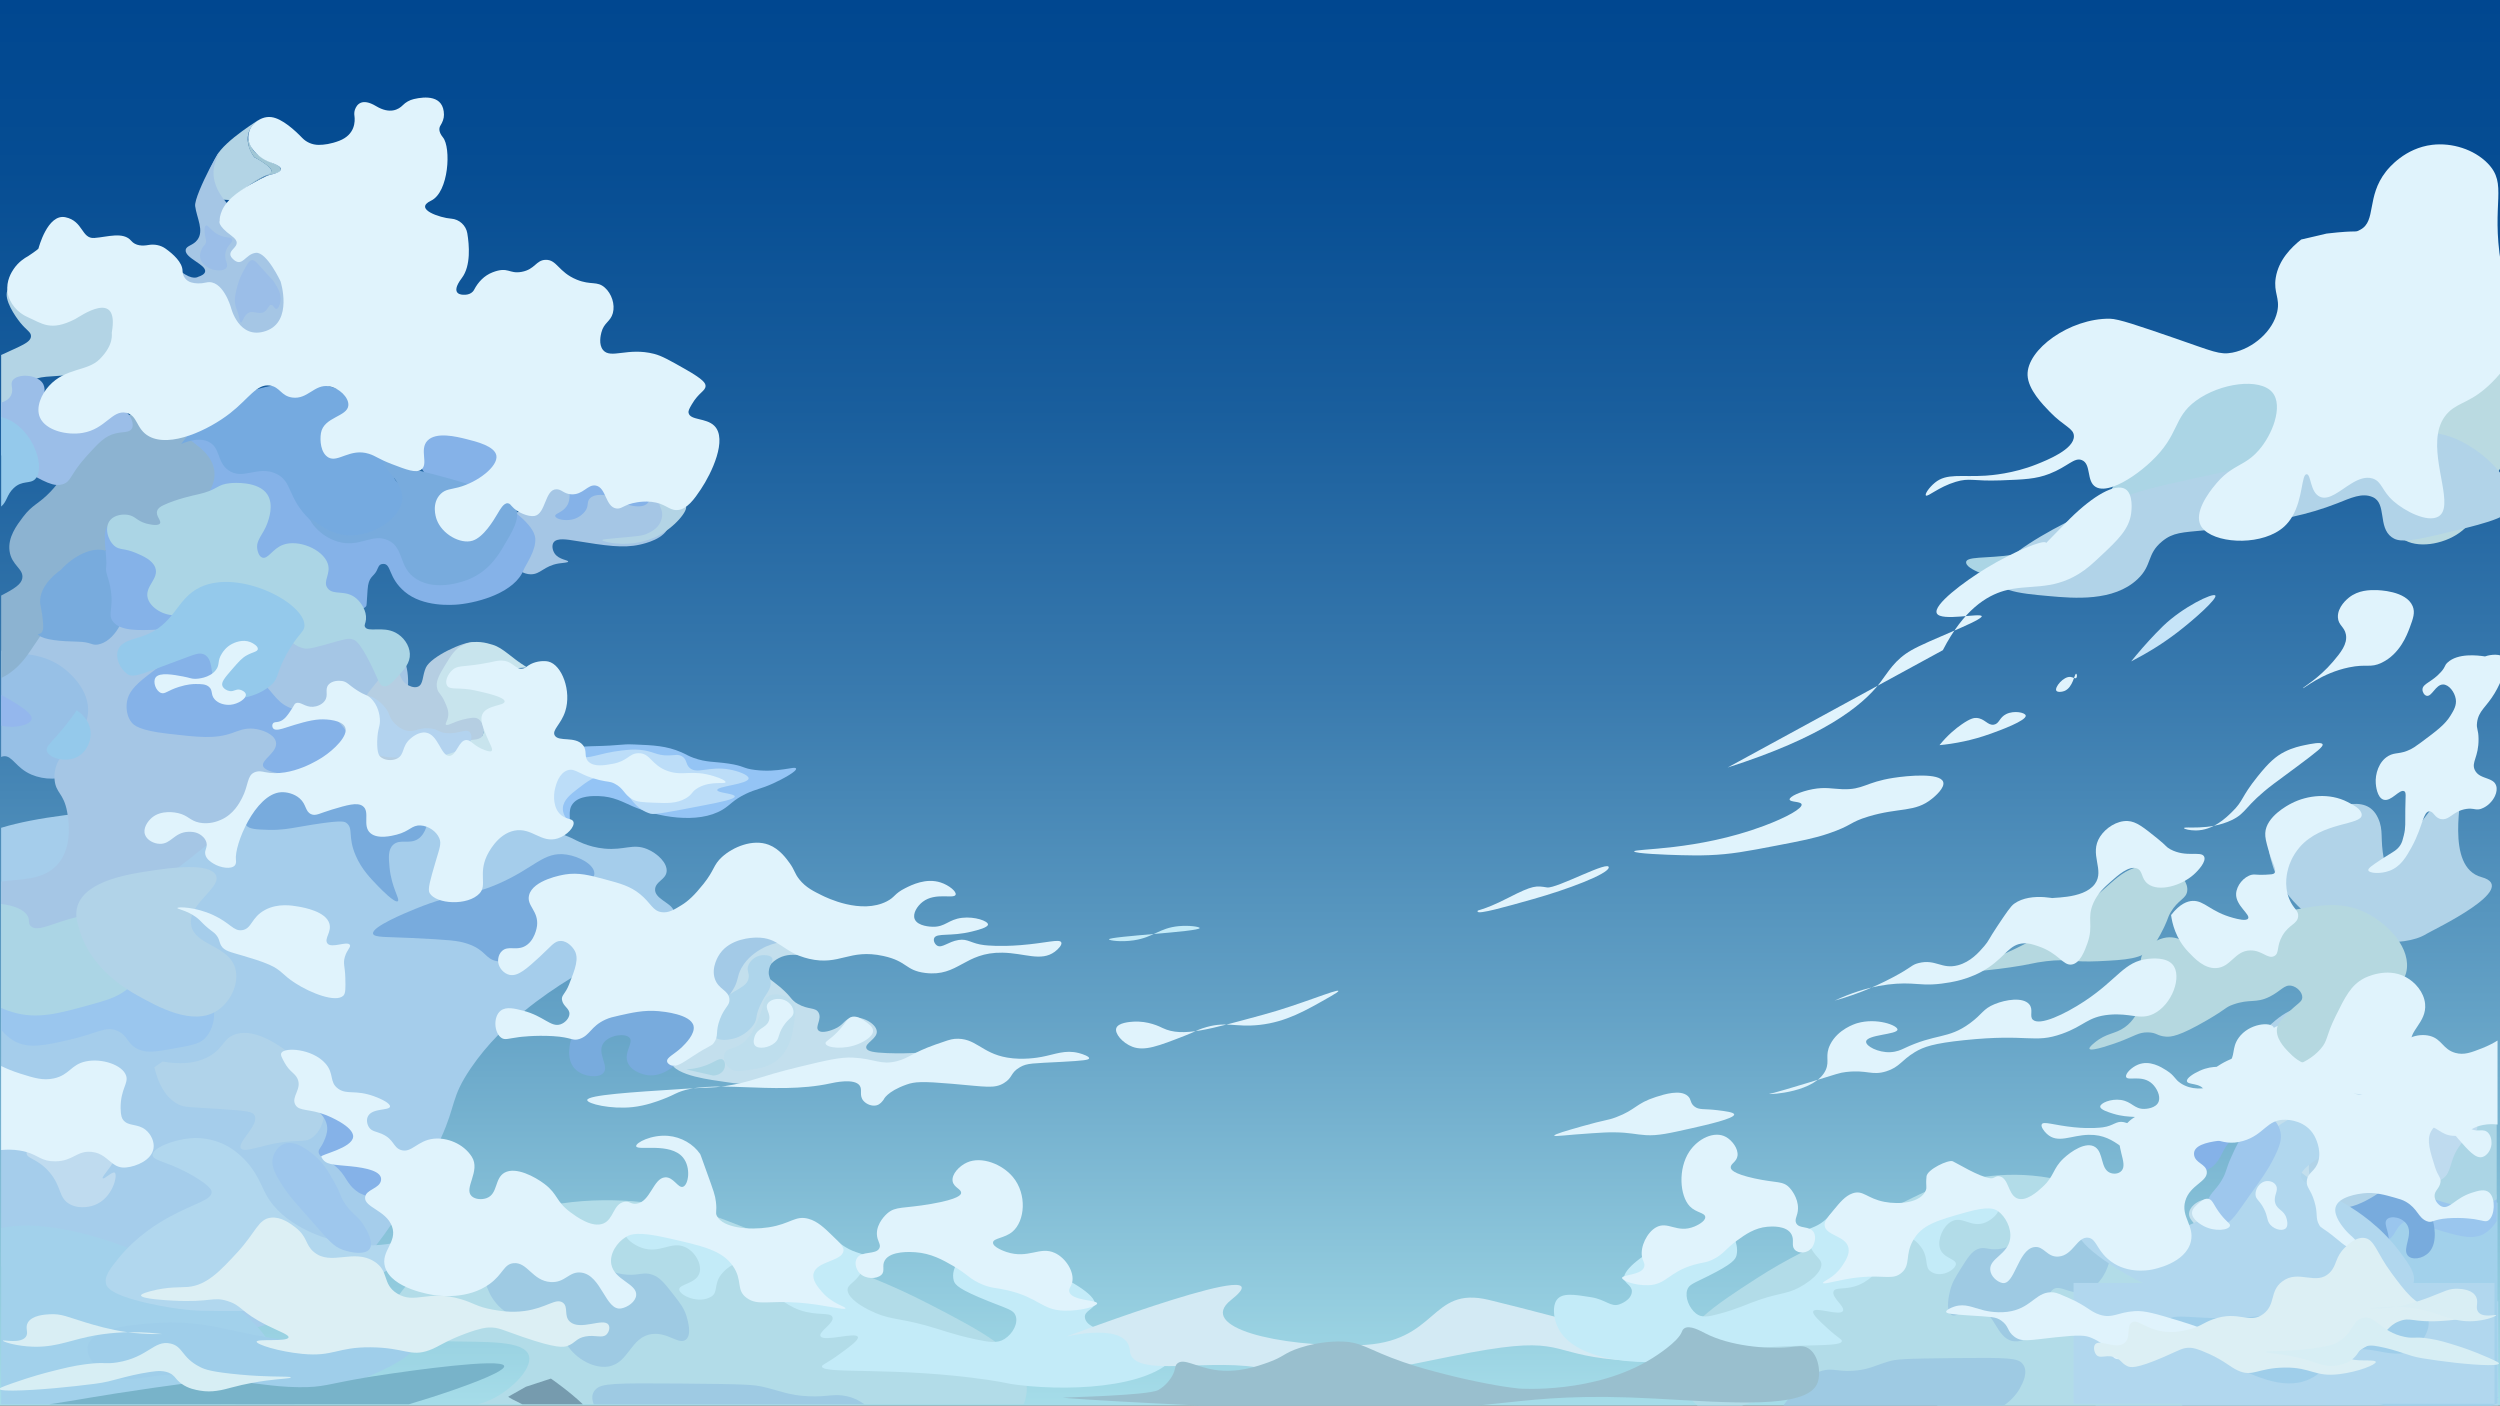 <?xml version="1.0" encoding="UTF-8"?><svg xmlns="http://www.w3.org/2000/svg" xmlns:xlink="http://www.w3.org/1999/xlink" viewBox="0 0 1366 768"><rect x="0" y="0" width="1366" height="768" fill="#333333" stroke="none"/><defs><style>.cls-1{fill:#9ec7ed;}.cls-2{fill:#d7eef4;}.cls-3{fill:#d3eaf4;}.cls-4{fill:#a5c6e5;}.cls-5{fill:#94c9eb;}.cls-6{fill:#a5cdeb;}.cls-7{fill:#b1d7ee;}.cls-8{fill:#aed5eb;}.cls-9{fill:#8cb3d1;}.cls-10{fill:#97c0e6;}.cls-11{fill:#badae1;}.cls-12{fill:#c8e4ed;}.cls-13{fill:#c3dfed;}.cls-14{fill:#9fceea;}.cls-15{fill:#b2dce8;}.cls-16{fill:#a1c7d6;}.cls-17{fill:#99bfce;}.cls-18{fill:#9bbee8;}.cls-19{fill:#e0f3fc;}.cls-20{fill:#769bae;}.cls-21{fill:#85b2e8;}.cls-22{fill:#bfdbef;}.cls-23{fill:#c6e4f8;}.cls-24{fill:#78abdd;}.cls-25{fill:#abd5e5;}.cls-26{fill:#9ac6ee;}.cls-27{fill:#78b3c9;}.cls-28{fill:#75aae0;}.cls-29{fill:#bcddf8;}.cls-30{fill:#d9eef4;}.cls-31{fill:#b3d3ef;}.cls-32{fill:#dceff4;}.cls-33{fill:#c3ebf8;}.cls-34{fill:#94b7ed;}.cls-35{fill:#94c4f5;}.cls-36{fill:#b5cee2;}.cls-37{fill:#b3d4e5;}.cls-38{fill:#b1d3e8;}.cls-39{fill:#bedeed;}.cls-40{fill:url(#linear-gradient);}.cls-41{fill:#9ecae3;}.cls-42{fill:#a2d1eb;}.cls-43{fill:#b0d3ea;}.cls-44{fill:#b5d8e0;}.cls-45{fill:#a3cae7;}</style><linearGradient id="linear-gradient" x1="684" y1="769" x2="684" y2="0" gradientUnits="userSpaceOnUse"><stop offset="0" stop-color="#a6dde9"/><stop offset=".04" stop-color="#9cd4e3"/><stop offset=".28" stop-color="#64a2c6"/><stop offset=".51" stop-color="#397aae"/><stop offset=".71" stop-color="#195e9d"/><stop offset=".88" stop-color="#064d93"/><stop offset="1" stop-color="#004790"/></linearGradient></defs><g id="Layer_1"><path class="cls-40" d="M1369,0v494.4s-.07-.1-.11-.15c-.14-.21-.28-.43-.41-.64l-.32,43.44-.02,4.09c-.23.08-.46.14-.7.2-.01,0-.01.02-.03.02l-.81,109.56-.05,7.51v.03l-.12,15.16,2.57,2.56v92.82H-.01v-209.44c-.33-.05-.65-.1-.97-.17.34-.06.66-.13.97-.18v-13.22c-.61-.11-.95-.25-.99-.41-.03-.14.31-.33.99-.56V0h1369.01Z"/></g><g id="cloud-left"><path class="cls-35" d="M310.4,449.86c2.35-1.19-.81-6.53,2.65-10.82,3.52-4.36,11.08-4.14,14.09-4.06,8.16.24,13.28,3.31,18.58,5.6,13.03,5.62,35.49,10.08,49.22,1.74,4.3-2.61,5.57-5.16,12.46-8.5,5.7-2.76,8.11-2.6,15.11-5.79,5.1-2.33,13.04-6.61,12.46-8.11-.61-1.56-9.49,2.41-22.46.77-6.95-.88-5.71-2.18-14.5-3.48-7.87-1.16-11.95-.57-18.99-3.09-3.25-1.17-3.6-1.73-6.74-3.09-8.14-3.53-15.25-3.82-25.53-4.25-8.35-.35-5.47.57-23.89.97-1.92.04-4.02.08-6.74.77-7.53,1.93-12.06,6.93-13.27,8.3-1.49,1.69-9.27,10.52-6.33,20.47,2.4,8.11,11.03,14,13.89,12.55Z"/><path class="cls-6" d="M312.36,534.19c-8.62,5.31-17.46,11.34-25.9,18.24-4.9,4.01-9.65,8.3-14.16,12.95-5.47,5.59-10.56,11.67-15.07,18.31-11.06,16.26-7.87,19.89-16.42,38.44-1.82,3.94-4.15,8.54-7.27,14.08-5.93,10.55-12.31,21.87-19.75,32.85-2.6,3.82-5.33,7.61-8.21,11.3-1.8,2.32-3.69,4.62-5.63,6.87-7.5,8.64-15.98,16.54-25.9,23.13,0,0-.02.02-.04.02-2.9,1.92-5.93,3.74-9.08,5.41-6.22,3.3-12.77,5.98-19.58,8.05h-.02c-1.5.49-2.99.93-4.52,1.31-3.54.98-7.16,1.77-10.81,2.39h-.04c-13.43,2.41-27.39,2.8-41.29,1.38,0,0-.02.02-.07,0-.04-.02-.07-.02-.12-.02h-.14c-.16-.02-.36-.05-.59-.08-.18-.02-.39-.03-.62-.07-.18-.03-.37-.05-.59-.07-.05-.02-.12-.02-.18-.02-.34-.03-.64-.07-.98-.12-.16-.02-.34-.03-.52-.05-6.34-.79-12.65-1.95-18.85-3.45-18.63-4.53-36.35-12.18-51.39-22.4-5.08-3.44-9.73-7.09-14-10.95v-239.39c9.81-2.98,21.32-5.14,34.82-6.89,19.2-2.49,42.45-4.16,70.66-6.2,8.62-.62,17.03-1.08,25.19-1.4,3.03-.13,6.02-.24,8.98-.3h.02c1.26-.05,2.53-.08,3.79-.1h.04c7.05-.17,13.93-.24,20.59-.19,25.31.12,47.77,1.57,67.1,3.69h.02c39.36,4.3,65.73,11.3,76.63,15.4,1.44.54,2.62,1.03,3.51,1.45,3.05,1.43,9.07,5.05,18.24,5.91,11.04,1.04,15.6-2.97,23.4.27,5.59,2.31,11.19,7.63,10.63,12.35-.52,4.3-5.75,5.22-6.27,9.28-.68,5.32,8.18,7.5,9.96,11.54.05.1.09.2.12.3,2.8,8.17-25.03,17.89-55.7,36.76Z"/><path class="cls-43" d="M84.33,583.12c3.28,13.43,9,18.39,13.48,20.47,3.22,1.5,5.29,1.27,21.65,2.32,15.89,1.02,18.56,1.53,19.6,3.48,2.87,5.34-9.89,14.93-7.35,18.15,1.4,1.77,6.28.15,13.07-1.54,17.98-4.49,21.17-.74,26.14-4.64,7.24-5.68,7.4-17.35,5.31-24.72-2.28-8.05-7.72-12.6-13.89-17.77-5.34-4.47-21.8-18.25-34.31-13.52-6.03,2.28-5.68,6.8-12.66,11.2-8.61,5.42-19.1,4.81-26.55,3.48l-4.49,3.09Z"/><path class="cls-42" d="M150.23,746.89c-.36,1.87-1.16,3.57-2.41,5.16-.6.79-1.32,1.55-2.15,2.29-.77.69-1.63,1.36-2.59,2.04h-.01c-4.19,2.93-10.2,5.76-18.16,9.13h-.01c-1.38.58-2.81,1.18-4.31,1.79H.64v-7.88c-.6-.15-.94-.33-.98-.55-.03-.19.31-.44.98-.76v-87.06c17.71-4.07,43.77,1.08,69.23,10.74,0,0,0,.01.02.01,14.08,5.36,27.97,12.1,40.13,19.42,0,0,.01,0,.01.01,5.28,3.16,10.24,6.45,14.74,9.78,0,0,.01,0,.01.01s0,.01.01.01h.02c2.37,1.76,4.62,3.52,6.71,5.28t.02.02c3.51,2.95,6.63,5.92,9.28,8.83,1.64,1.82,3.1,3.62,4.33,5.41.41.55.78,1.11,1.14,1.67.98,1.53,1.78,3.03,2.42,4.51,1.55,3.57,2.12,6.97,1.52,10.14Z"/><path class="cls-10" d="M49.46,402.32c.02.12,0,.22-.04.32-.09.59-.2,1.2-.32,1.77,0,.07-.02.13-.04.2-1.98,9.3-6.8,17.06-13.88,19.69-2.01.74-4.29,1.1-6.64,1.15-3.88.07-7.94-.74-11.33-2.19-8.67-3.71-10.49-10.66-15.25-10.04-.48.07-.93.2-1.34.39v-57.98c.62-.22,1.23-.42,1.83-.61,5.75-1.73,11.22-1.45,15.07-.82,2.26.35,3.97.84,4.84,1.09,16.73,4.88,23.39,20.2,24.51,22.91,3.1,7.51,3.81,16.24,2.56,24.12Z"/><path class="cls-15" d="M559.39,767.3h-298.45c1.49-.34,3.04-.8,4.68-1.43,12.45-4.79,25.25-17.45,23.44-24.9-2.17-8.93-24.63-7.53-44.62-8.08h-.01c-14.97-.41-28.54-1.93-31.14-9.71-1.42-4.24.63-9.79,4.84-15.76,1.02-1.44,2.16-2.92,3.42-4.4,8.62-10.19,22.37-21,35.35-28.46,16.43-9.44,33.45-14.56,49.7-16.97h.01c15.72-2.33,30.72-2.12,43.79-.82,19.65,1.95,34.93,6.36,41.67,8.31.03.01.06.02.09.03h.01c1.15.37,6.32,2.35,15.67,6.01h.01c9.08,3.54,22.11,8.67,39.27,15.42,2.06.82,4.19,1.65,6.37,2.51.78.31,1.57.62,2.36.93,4.93,1.94,9.4,3.71,13.59,5.39h0c.3.12.6.24.89.36,2.19.87,4.29,1.73,6.33,2.57,10.91,4.49,20.15,8.63,30.96,14.21,14.54,7.5,27.05,14.05,36.31,20.7,10.27,7.39,16.54,14.92,17.08,24.06.01.1.02.2.02.3.16,3.55-.55,6.84-1.65,9.73Z"/><path class="cls-26" d="M116.99,553.19c.25,5.39-1.69,11.15-5.56,14.67-2.89,2.61-7.37,3.4-16.33,5.02-9.48,1.7-14.21,2.54-18.79.77-7.05-2.75-6.07-7.8-12.25-10.43-6.48-2.78-10.78,1.43-26.54,5.02-12.59,2.85-21.71,4.92-29.41.77-2.64-1.43-5.4-3.72-7.46-6.37v-14.32c7.91-5.49,29.87-7.08,67.03-9.01,1.16-.05,2.35-.12,3.54-.19,1.67-.08,3.37-.17,5.09-.25,23.05-1.16,33.25-.84,37.97,5.79,1.67,2.36,2.56,5.37,2.71,8.51Z"/><path class="cls-13" d="M444.16,522.51c-1.13,1.94-10.16-3.41-18.58.97-3.52,1.83-7.24,5.51-6.74,8.88.33,2.23,2.26,2.63,7.35,6.95,6.7,5.68,5.67,6.95,9.8,9.27,5.81,3.27,9.49,1.68,11.23,4.64,2.1,3.56-2.11,7.83,0,9.85,2.05,1.96,7.74-.42,8.58-.77,5.18-2.17,5.24-4.92,8.78-5.99,5.71-1.73,14.12,2.81,14.5,7.15.36,4.11-6.64,6.55-5.72,9.27.59,1.76,4.08,2.41,11.44,2.7,13.87.56,21.65-.93,21.85-.19.3,1.1-15.94,7.9-38.39,11.59-16.03,2.63-15.02.35-41.86,3.09-18.28,1.86-18.57,3.07-29.34,1.38-7.98-1.25-28.16-3.25-30.9-11.23-2.75-8,9.58-13.63,24.71-34.38,17.47-23.95,16.8-38.08,27.98-39.98,12.8-2.18,26.9,14.1,25.32,16.8Z"/><path class="cls-4" d="M89,362c3.89-4.62-2-1.52,2.67-4.79,7.12-4.99,14.97-4.45,25.17-4.63,6.27-.12,11.48-.45,15.94-.96h.02c3.18-.34,5.97-.76,8.52-1.21,8.89-1.57,14.79-3.57,22.88-4.51.52-.05,1.04-.1,1.58-.17.97-.08,1.97-.15,3.01-.22,1.08-.07,2.21-.1,3.4-.12,2.7-.05,5.67.02,9.04.24,18.14,1.15,27.4.59,33.7,6.18,3.94,3.5,6.31,8.25,7.38,13.51.52,2.61.74,5.34.67,8.1v.02c-.11,4.7-1.04,9.52-2.62,13.96.02.02,0,.02,0,.02-.8,2.27-1.77,4.46-2.88,6.5-.28.49-.54.98-.82,1.43,0,.02-.02.03-.02.03-.8,1.35-1.67,2.54-2.6,3.69v.03c-2.1,2.56-4.5,4.73-7.5,6.89-1.82,1.31-3.87,2.61-6.18,3.98-5.93,3.49-13.58,7.38-23.77,12.87-1.15.62-2.29,1.26-3.5,1.94,0,0-.02-.02-.04,0-.26.13-.52.27-.78.42-5.39,2.96-10.23,5.64-14.6,8.12-2.55,1.45-4.95,2.81-7.2,4.11h-.04s-.04.05-.07.07c-2.77,1.62-5.34,3.12-7.72,4.55-8.44,5.07-14.79,9.2-20.7,13.29-1.84,1.26-3.44,2.41-4.89,3.44-8.89,6.4-11.57,9.23-20.16,15.63l-.02.02c-2.53,1.89-5.58,4.09-9.47,6.79-12,8.34-20.59,14.27-28.68,18.63-4.65,2.53-9.15,4.53-14.04,6.17-1.1.39-2.21.74-3.35,1.08-8.56,2.54-28.27,8.39-40.7,2.58v-27.98c9.47-1.5,22.39-.34,30.47-8.98,7.92-8.47,6.77-21.75,5.9-27.27-.13-.94-.28-1.65-.35-2.07-1.97-10.26-6.16-9.92-6.83-17.38-.02-.17-.04-.35-.04-.52-.26-4.28.93-7.8,2.83-10.98,4.63-7.75,13.39-13.46,15.2-22.94.28-1.31.39-2.71.35-4.18-.37-12.5-12.15-21.38-14.08-22.79-6.1-4.45-12.67-6.18-18.21-6.99-7.24-1.08-12.76-.61-13.32-2.54-.02-.03-.04-.08-.04-.12-.17-.99.89-2.39,21.13-8.29.39-.12.8-.24,1.21-.35,7.12-2.07,16.52-4.67,28.85-7.97,3.31-.88,6.44-1.7,9.37-2.29,2.88-.57,5.58-.89,8.04-.81h.02c2.92.08,5.51.78,7.74,2.32,2.59,1.8,8.31,4.07,9.13,6.48.26.77-3.83,1.77-3.68,2.48.34,1.55.45,2.91.52,3.79.58,6.97,1.88,5.56-1.84,10.73"/><path class="cls-21" d="M80.46,369.19c-7.63,5.87-10.23,9.62-11.03,13.91-.21,1.14-1.16,6.97,2.45,11.59,1.22,1.56,4.04,4.37,19.6,6.18,17.24,2,25.86,3,35.53-.39,3.28-1.15,6.61-2.76,11.44-2.32,4.69.43,11.1,2.81,12.25,6.95,1.59,5.72-8.19,9.99-6.94,13.52,2.36,6.7,43.17,7.38,47.79-6.95,2.41-7.47-5.09-18.82-14.29-22.4-6.68-2.6-10.07.51-17.7-2.11-7.83-2.69-9.59-7.8-16.61-14.89-4.55-4.6-18.59-18.78-34.72-18.15-8.64.33-15.02,5.24-27.77,15.06Z"/><path class="cls-36" d="M258.87,350.81c-5.52-.35-23.43,7.94-26.16,13.97-2.06,4.56-1.27,9.17-4.36,10.43-2.33.95-5.16-.71-5.72-1.03-5.06-2.96-3.85-8.81-6.81-9.59-2.94-.77-6.93,4.27-11.71,10.3-.73.92-2.17,2.49-3.63,4.79,0,0-1.03,1.62-1.81,3.19-3.78,7.6-2.45,16.48-2.45,16.48.43,2.86,1.68,11.17,8.17,16.22,5.69,4.43,9.7,1.9,44.11-1.03,1.98-.17,4.75-.4,7.62-2.06,8.07-4.66,8.94-15.95,9.26-20.09,1.27-16.53,4.01-40.92-6.52-41.59Z"/><path class="cls-4" d="M288.39,275.94c-1.44,2.75-4.16,2.7-6.81,4.64-7.5,5.48-8.21,22.32.27,29.61,1.18,1.01,4.17,3.58,8.17,3.61,5.38.03,7.16-4.59,15.25-5.92,2.56-.42,5.1-.41,5.17-1.03.1-.88-5-.97-7.35-4.38-1.23-1.79-1.75-4.57-.54-6.18,1.88-2.51,7.4-1.51,11.98-.77,16.26,2.61,25.92,4.15,35.12,2.06,2.77-.63,13.85-3.15,15.79-10.3,1.66-6.12-4.36-12.09-4.9-12.62-3.92-3.79-7.93-4.13-25.59-6.95-14.88-2.38-15.65-2.72-21.78-3.35-22.39-2.3-24.59.92-25.05,1.8-1.49,2.84,2.29,5.93.27,9.79Z"/><path class="cls-21" d="M95.75,234.74c2.69-.76,6.65-1.59,11.44-1.55,10.24.09,17.89,4.13,24.51,7.98,13.01,7.57,20.3,13.37,34.85,23.95,15.59,11.32,23.46,17.02,27.5,18.54,10.32,3.9,17.9,3.87,25.32,11.07,6.1,5.92,4.05,8.92,8.71,11.33,7.84,4.05,20.28-1.02,38.66-8.5,7.09-2.89,5.97-23.55,8.85-21.76,2.16,1.34,16.19,10.54,16.88,18.28.59,6.62-5.37,14.75-6.4,17.38-4.72,12.02-23.89,17.64-35.4,18.8-3.81.38-19.61,1.47-29.54-6.95-9.27-7.85-7.12-15.43-11.84-15.19-2.41.12-2.52,1.91-3.54,3.86-1.76,3.37-4.43,2.97-4.9,10.3-.53,8.3-.5,8.62-.82,9.01-1.95,2.41-8.22,3.41-33.49-6.44-26.5-10.33-39.74-15.49-44.93-24.72-4.43-7.89-.95-10.03-8.44-30.39-2.02-5.48-4.51-11.41-8.17-18.03-2.77-5.01-5.48-9.09-7.62-12.1l-1.63-4.89Z"/><path class="cls-9" d="M114.6,268.18v.02c-.39.67-.82,1.33-1.28,1.97-3.72,5.36-9.17,9.35-11.7,11.19-10.81,7.9-17.53,6.82-27.09,9.82-1.75.54-3.6,1.23-5.59,2.14-2.4,1.09-4.76,2.51-7.11,4.26-1.37,1.01-2.74,2.16-4.13,3.4-.78.72-1.59,1.47-2.39,2.27-8.69,8.66-18.19,22.08-31.51,41.69-.36.54-.75,1.11-1.12,1.67-1.66,2.43-3.37,4.95-5.13,7.58-.3.44-.59.88-.89,1.31-.39.57-.85,1.26-1.43,2.06-2.64,3.76-7.32,9.45-14.59,12.95v-45.09c7.2-3.72,10.92-6.15,11.52-9.32,1.03-5.34-5.86-6.99-6.95-15.06-1-7.5,3.92-13.98,7.36-18.55,5.33-7.04,8.53-6.96,15.1-13.9,1.25-1.31,2.26-2.51,3.12-3.62,4.79-6.27,3.97-9.52,9.14-15.31,8.83-9.92,21.86-18.43,30.58-22.86.23-.12.48-.24.69-.34,3.81-1.89,6.72-2.95,7.94-2.93,4.2.05,10.88,5.29,17.63,10.92.69.56,1.37,1.13,2.05,1.7.48.4.96.81,1.44,1.21.48.39.96.79,1.43,1.16,1.8,1.5,3.54,2.93,5.22,4.19,2.8,2.12,9.3,7.07,10.21,14.67.46,3.91-.66,7.55-2.53,10.78Z"/><path class="cls-37" d="M142.96,64.53s-20.32,12.2-24.68,20.83c-4.36,8.63-5.85,10.94-5.72,16.48.14,5.54,8.03,7.21,8.03,7.21l5.17.26s13.48-11.59,20.69-13.78c7.22-2.19-7.49-9.66-7.49-9.66,0,0-5.33-6.62-3.07-13.48.89-2.72,2.98-5.47,7.05-7.86Z"/><path class="cls-16" d="M137.79,68.78s-2.74,3.65-2.31,8.79c.43,5.1,3.61,8.4,3.61,8.4,0,0,9.07,4.94,9.24,7.32.17,2.38-10.01,4.89-10.48,6.76,0,0,7.17-4.08,8.61-4.35s7.18-1.19,6.98-3.12c-.2-1.93-3.37-3.06-3.37-3.06,0,0-9.7-3.86-11.98-7.92-2.28-4.06-2.35-5.41-2.35-5.41,0,0-.78-3.38,2.06-7.42Z"/><path class="cls-4" d="M118.37,86.75c6.21-13.92-12.58,19.81-11.74,25.88.9,6.55,4.99,13.38,1.23,18.41-2.41,3.23-6.09,3.09-6.4,5.54-.56,4.47,11.38,8,10.62,11.85-.28,1.44-2.23,2.32-3.81,2.83,0,0-2.99,2.16-9.33-2.86-6.33-5.02,6.53,23.37,6.53,23.37l22.05,12.55s26.14-.39,26.96-1.16c.82-.77,13.68-5.02,7.76-20.28-5.92-15.26-5.11-12.94-5.11-12.94,0,0-2.65-14.87-4.9-17.77-2.25-2.9-44.48-21.63-33.87-45.42Z"/><path class="cls-18" d="M134.16,146.01c-2.05,3.72-3.26,5.91-4.29,9.75-1.22,4.55-2.13,7.94-1.12,11.59.47,1.69,1.14,2.7,1.84,5.79.43,1.92.49,2.97,1.02,3.09.85.2,1.3-3.11,3.57-4.92,2.8-2.24,6.21,1.02,9.29-.97,2.12-1.37,2.27-3.82,3.68-3.77,1.33.05,1.77,2.29,2.86,2.22,1.08-.06,1.99-2.35,2.25-4.35.52-4.01-1.55-7.3-3.57-10.43-1.17-1.8-.68-.67-7.25-8.11-2.28-2.59-3.39-3.91-4.8-3.77-1.13.12-1.96,1.12-3.47,3.86Z"/><path class="cls-18" d="M112.52,123.22c1.29-.57,2.87,3.35,7.66,5.41,3.62,1.55,6,.72,6.64,2.12.77,1.7-2.63,3.05-3.57,7.05-1.02,4.29,1.99,6.59.41,8.59-1.57,1.99-5.94,1.53-8.58.48-.36-.14-5.13-2.12-5.72-6.18-.38-2.62,1.14-5.1,1.33-5.41.81-1.3,1.37-1.39,1.74-2.51.5-1.55-.24-2.37-.51-4.73-.12-1.06-.5-4.34.61-4.83Z"/><path class="cls-28" d="M98.98,242.6c4.47-1.9,10.4-3.55,15.11-1.16,6.44,3.26,4.34,10.88,10.62,15.45,7.89,5.74,16.13-2.72,26.14,1.93,9.11,4.24,5.9,12.93,18.38,25.11,4.36,4.26,9.79,9.56,18.38,11.2,12.57,2.41,26.61-4.03,32.27-13.91,1.08-1.89,4.71-8.23,2.04-12.75-3-5.08-5.94-4.33-6.81-8.24-.56-2.52-3.04-3.98-1.36-6.82,5.11-8.66-6.22-27.69-21.65-37.08-17.59-10.7-37.2-6.85-44.52-5.41-28.26,5.56-44.14,25.59-48.6,31.67Z"/><path class="cls-37" d="M66.35,197.27c-5.54,5.54-16.19,6.65-32.1,7.92h-.02c-.85.07-1.71.13-2.6.2-5.13.4-8.28.39-11.35,1.4-.98.32-1.94.74-2.96,1.31-7.07,3.98-6.56,9.48-13.06,17.37-.78.96-1.62,1.89-2.49,2.75-.37.39-.75.76-1.14,1.13v-35.38c10.83-5.07,16.12-6.75,16.3-10.21.11-2.31-2.19-3.02-5.74-7.34-3.05-3.74-9.07-12.68-7.21-17.55v-.03c.09-.2.18-.37.28-.56,1.18-2.11,4.27-3.5,31.03-1.94,21.8,1.26,24.21,2.44,26.15,3.86,11.1,8.09,13.45,28.52,4.9,37.08Z"/><path class="cls-21" d="M233.39,240.28c1.69-2.47,3.61-4.08,5.45-5.15,11.49-6.66,33.79-.24,35.94,11.59,1.44,7.91-6.24,17.58-15.52,20.09-4.41,1.19-8.13.48-10.62,0-1.6-.31-17.5-3.57-19.33-14.16-.96-5.53,2.4-10.31,4.08-12.36Z"/><path class="cls-24" d="M169.68,283.8c-.67.8,4.96,9.15,14.7,12.1,12.16,3.68,18.69-4.68,27.5-.77,9.31,4.13,5.47,15,15.79,21.37,11.3,6.97,26.85.73,28.59,0,11.03-4.6,16.12-13.28,19.06-18.28,4.57-7.78,9.01-14.58,6.54-20.86-2.24-5.69-11.93-8.6-31.31-14.42-6.82-2.05-13.36-3.72-25.05-6.7-9.81-2.5-13.9-5.44-15.52-3.86-2.47,2.39,10.72,10.53,9.8,20.6-.94,10.33-16.23,20.23-29.41,19.57-11.88-.59-19.95-9.65-20.69-8.76Z"/><path class="cls-24" d="M33.4,311.22c-9.32,6.81-11.13,12.74-11.44,16.22-.32,3.64,1,4.52,1.63,13.91.46,6.8-4.07,4.33-2.6,5.65,2.93,2.63,11.91,3.43,21.66,3.62,7.15.14,7.36,2.17,10.89,1.55,8.8-1.55,15.82-14.14,15.79-25.49,0-2.59.86-21.41-11.34-25.67-7.64-2.67-18.12,3.03-24.6,10.22h0Z"/><path class="cls-21" d="M59.35,287.05c-4.17,2.24-.63,16.99-1.31,22.24-.51,3.94.97,5.11,2.18,11.33,2.27,11.71-1.6,14.69,1.36,18.8,3.95,5.49,14.36,5.04,23.96,4.63,10.04-.43,12.58-2.59,24.78-2.83,7.85-.16,7.04.73,13.07.51,17.87-.65,25.4-8.51,31.31-4.64,4.89,3.21,3.51,11.08,4.9,11.07,1.82-.01,7.46-13.49,2.18-22.92-7.1-12.68-26.14-4.14-58.81-17.25-17.99-7.22-35.14-25.51-43.62-20.95Z"/><path class="cls-21" d="M174.17,607.48c1.74,1.59,4.4,4.61,4.63,8.63.17,2.98-1.05,5.75-1.84,7.53-1.63,3.7-2.93,4.11-2.86,5.79.11,2.82,3.8,3.58,8.37,7.15,7.22,5.63,6.18,10.07,13.27,14.87,1.45.98.86.34,7.96,3.67,11.3,5.29,12.58,6.68,13.89,5.99,3.66-1.94.32-16.45-6.13-27.62-2.53-4.39-7.9-13.4-19.4-19.89-7.03-3.97-13.66-5.48-17.9-6.12Z"/><path class="cls-24" d="M134.42,450.73c1.4,2.37,5.88,2.51,12.25,2.7,6.67.21,11.46-.69,16.34-1.54,23.06-4.05,25-3.14,26.14-2.32,4.25,3.08.57,7.35,5.31,18.15,3.19,7.27,7.78,12,12.25,16.61,1.45,1.5,8.94,9.21,10.62,8.11,1.47-.96-3.44-7.35-4.49-18.54-.48-5.11-.91-9.71,2.04-12.36,3.7-3.31,8.8-.06,13.48-3.09,4.32-2.8,6.11-9.55,4.9-14.29-3.57-13.98-34.94-17.25-47.38-18.54-13.32-1.39-23.42-2.31-33.9,3.09-11.31,5.82-20.22,17.53-17.56,22.02Z"/><path class="cls-24" d="M324.74,476.99c-.29-4.63-8.03-8.95-15.11-10.04-12.71-1.96-17.37,7.41-37.98,16.22-17.42,7.45-21.27,3.83-44.93,13.52-4.91,2.01-23.92,9.8-22.87,13.52.62,2.19,7.82,1.64,21.24,2.32,20.52,1.03,24.98,1.35,30.22,3.09,10.57,3.51,9.51,8.61,16.75,9.66,12.21,1.76,25.04-9.63,31.04-17.77,5.73-7.78,4.12-11.1,11.44-18.93,5.87-6.28,10.44-7.93,10.21-11.59Z"/><path class="cls-24" d="M329.64,586.3c3.44-3.71-3.65-10.72,0-16.22,3.02-4.55,11.86-5.75,14.3-3.09,2.55,2.79-3.49,8.1-.82,13.91,2.47,5.37,10.26,6.52,10.62,6.57,8.53,1.15,15.27-5.45,18.38-8.5,2.23-2.19,14.27-13.97,9.8-24.72-4.27-10.28-20.31-11.57-25.32-11.97-19.47-1.56-33.02,10.53-35.94,13.13-5.82,5.19-7.53,9.37-8.17,11.2-.52,1.5-4.29,12.43,2.45,18.15,4.28,3.64,11.99,4.48,14.7,1.55Z"/><path class="cls-21" d="M312.9,265.26c-3,3.2-.3,7-3.27,11.33-2.53,3.7-6.53,3.89-6.26,5.41.29,1.67,5.36,2.83,9.53,1.8,3.72-.91,5.88-3.35,6.53-4.12,2.66-3.1.83-5.4,3-7.47,2.97-2.84,8.89-1.55,10.07-1.29,4.66,1.02,4.78,3.1,9.8,4.64,1.57.48,8.34,2.55,11.44-.51,1.87-1.86,1.83-5.04,1.09-7.21-2.08-6.08-11.13-8.58-16.61-9.01-.97-.08-1.07-.03-18.79,3.86-3.61.79-5.19,1.14-6.53,2.58Z"/><path class="cls-37" d="M374.71,276.59c1.56,1.95-5.89,11.8-16.34,16.74-.94.45-4.9,2.26-10.48,3.22-2.29.39-6.34.89-11.3.39-3.2-.33-7.53-1.15-7.49-1.8.03-.42,1.89-.61,8.03-1.16,11.94-1.07,13.95-1.18,16.88-2.58,1.78-.85,5.21-2.53,6.81-6.05.35-.78,1.2-2.65.95-5.02-.3-2.89-2-4.23-1.23-5.67.71-1.32,2.87-1.52,3.13-1.54,2.95-.24,3.85,2.31,8.17,3.09,2.01.36,2.5-.07,2.86.39Z"/><path class="cls-12" d="M287.37,364.27c-7.96-4.83-12.34-10.22-18.17-11.97-3.32-1-9.34-2.81-15.52-.19-4.86,2.06-7.05,5.68-10.62,11.59-3.02,4.99-5.37,8.88-4.08,12.94.76,2.42,2.01,2.33,4.08,6.95,1.2,2.67,2.14,4.83,1.84,7.53-.33,2.92-1.85,4.2-1.23,4.83.96.96,4.63-2,11.44-3.28,2.83-.53,4.42-.81,5.92,0,3.06,1.65,4.3,7.01,2.25,9.85-1.37,1.9-6.09,1.97-15.52,2.12-4.2.07-6.39-.09-8.78-1.16-3.46-1.54-4.69-3.8-5.31-3.48-1.21.64.56,10.92,7.56,17,9.9,8.6,29.6,8.18,38.6-1.35,7.5-7.95,7.07-21.73,3.68-30.51-2.75-7.13-8.53-13.76-5.51-18.54,1.5-2.38,11.23-1.21,9.39-2.32Z"/><path class="cls-31" d="M201.54,380.65c.86-.75,6.15,2.05,9.39,6.57,2.31,3.22,1.55,4.49,4.08,7.34.82.92,3.12,3.51,6.74,4.54,4.73,1.35,6.29-1.51,12.56-1.16,5.44.3,5.16,2.51,10.52,2.7,6.16.23,9.65-2.57,11.74-.68,1.43,1.29.98,3.66.92,3.96-.26,1.26-1.36,4.15-9.6,7.15-4.58,1.66-11.57,3.46-25.32,3.09-11.04-.29-16.6-.5-18.58-3.57-2.32-3.59,2.01-6.3.82-15.93-.65-5.22-.97-7.84-2.35-11.01-.68-1.58-1.32-2.64-.92-2.99Z"/><path class="cls-5" d="M41.93,388.12c-3.99,5.82-7.8,10.44-10.89,13.91-3.89,4.36-5.98,6.13-5.45,8.24.89,3.53,8.64,6.13,14.7,4.12,5.89-1.95,9.23-7.93,9.26-13.39.04-8.01-7.08-12.54-7.62-12.88Z"/><path class="cls-18" d="M71.92,234.36c-1.37,2.12-4.63,1.48-8.71,2.44-5.81,1.36-9.16,5.02-15.51,11.98-9.6,10.49-8.53,14.3-13.48,15.83-1.12.34-2.24.45-3.42.37-2.9-.24-6.2-1.72-10.79-4.19-1.51-.81-3.15-1.73-4.97-2.75-5.52-3.08-10.4-5.79-14.39-9.37v-28.64c2.26-.77,4.31-1.84,5.4-4.09,1.73-3.59-.94-6,1.09-8.37,2.33-2.75,8.87-3.02,13.16-.79,1.03.54,1.96,1.23,2.64,2.07,1.3,1.6,1.48,3.37,1.41,5.12-.12,2.81-.94,5.58,1.03,7.5,2.46,2.39,6.47.89,14.45,0,8.18-.89,23.49-2.59,29.85,4.28.02,0,.02.02.02.02.02.03.04.05.07.08.27.3.52.62.77.96,1.75,2.41,2.65,5.63,1.41,7.55Z"/><path class="cls-25" d="M71.21,539.14c-.61.51-1.19.98-1.75,1.4-.45.34-.85.64-1.26.93-5.22,3.69-10.08,5.09-19.59,7.73-16.81,4.65-28.29,7.83-41.66,3.86-1.16-.34-3.46-1.03-6.31-2.34v-56.79c6.75.79,12.47,2.96,14.46,6.59,1.34,2.41.12,3.82,1.64,5.41,3.65,3.82,12.81-1.99,25.04-4.8,4.13-.96,8.6-1.57,13.34-1.36.37.02.75.03,1.14.08,10.01.66,24.4,5,27.47,14.59,2.9,9.13-5.72,19.09-12.52,24.71Z"/><path class="cls-25" d="M89.17,276.09c7.23-3.45,17.09-5.55,18.79-5.92,11.46-2.53,10.1-5.46,17.97-6.18,1.6-.15,15.27-1.23,20.15,6.18,3.67,5.57.78,13.54,0,15.71-2.33,6.45-6.47,9.21-5.45,14.42.16.79.73,3.73,2.72,4.38,3.08,1.01,5.52-4.79,11.16-6.95,8.35-3.21,21.72,2.3,24.51,10.04,2.09,5.82-2.93,9.78,0,13.65,3.19,4.21,9.86.44,15.79,5.67,2.52,2.21,5.59,6.64,5.17,11.33-.21,2.34-1.12,3-.54,4.12,1.62,3.15,9.57-.53,16.61,3.09,4.25,2.18,7.67,6.77,7.9,11.59.23,5.01-3.07,8.58-6.81,12.62-3,3.25-5.03,5.44-7.35,5.15-2.78-.35-2.94-3.63-7.45-12.55-6.05-11.97-8.2-12.52-9.36-12.97-2.51-.98-4.29-.38-15.59,2.86-8.07,2.32-10.07,2.31-11.98,1.8-3.59-.95-7.88-3.91-8.17-7.47-.33-4.16,5.06-5.93,4.36-9.79-.44-2.42-3.09-4.57-5.72-5.15-6.35-1.41-9.94,6.93-15.79,6.18-7.24-.93-9.9-14.76-12.8-14.16-2.77.57-.8,13.29-4.63,14.42-3.29.97-6.34-7.93-13.07-8.24-5.5-.26-6.79,5.53-13.34,6.18-6.26.62-14.01-3.77-15.52-9.27-1.79-6.55,6.39-10.6,4.08-16.74-1.55-4.13-6.8-6.36-10.62-7.98-6.28-2.67-9-1.44-11.71-3.86-3.78-3.37-5.54-10.31-2.18-14.16,2.38-2.72,6.82-3.32,9.94-2.7,3.88.76,4.34,3.13,9.53,4.64.33.09,6.43,1.82,7.62,0,1.01-1.54-2.48-4.07-1.5-6.95.55-1.61,2.2-2.45,3.27-2.96Z"/><path class="cls-5" d="M20,260.79c-.2.32-.43.62-.68.89-2.76,2.98-7.11.52-11.84,5.02-3.88,3.71-3.47,7.14-6.84,10.09v-48.9c.39.1.77.2,1.14.32.27.08.53.17.8.25,14.52,4.95,21.96,25.07,17.42,32.33Z"/><path class="cls-5" d="M77.32,347.82c-4.85,1.6-10.73,2.55-12.66,6.95-1.88,4.29.7,10.58,4.9,13.52,3.7,2.6,8.75-.49,33.9-9.66,3.5-1.28,5.58-2,7.76-1.16,6.89,2.65,2.29,16.06,9.8,21.63,6.44,4.78,19.31,1.94,26.96-4.64,4.46-3.83,2.82-6.53,8.58-17,6.28-11.41,9.85-11.91,9.8-15.84-.15-12.32-35.49-30.71-56.77-20.86-13.78,6.38-13.65,20.91-32.27,27.04Z"/><path class="cls-33" d="M341.71,673.7c-.5,2.82,4.46,6.54,8.99,8.11,9.88,3.44,15.96-3.92,23.69-.39,5.62,2.57,9.32,9.63,7.76,14.29-1.92,5.75-11.16,5.9-11.03,8.88.14,3.15,10.61,8.16,17.56,3.86,3.79-2.34,1.25-6.6,5.31-11.97,3.09-4.09,9.23-8.09,14.29-6.95,4.97,1.11,4.42,6.16,11.84,14.29,2.53,2.78,8.13,8.9,16.75,11.97,9.52,3.39,16.88.97,17.97,3.86,1.25,3.29-7.72,7.97-6.53,10.43,1.6,3.32,19.18-2.41,20.42.39.71,1.61-4.31,5.27-9.8,9.27-7.71,5.62-9.94,5.92-9.8,6.95.56,4.35,40.54-.14,91.08,7.34,10.93,1.62,9.01,1.85,15.93,2.7,32.58,4,79.54.63,88.36-19.57,1.57-3.6,2.69-9.47-.27-12.88-3.54-4.07-11.63-3.11-23.69-1.55-9.98,1.3-13.54,5.63-19.33,3.86-.7-.21-8.17-2.27-8.44-6.95-.19-3.29,4.81-4.43,5.34-7.05,1.99-9.79-61.24-37.59-74.54-22.95-2.27,2.5-3.39,6.57-2.45,10.04.68,2.51,3.18,4.96,19.06,11.33,10.52,4.22,13.51,4.74,14.7,7.73,1.66,4.16-1.41,9.97-5.99,12.88-3.9,2.48-8.41,1.77-15.52.26-13.27-2.82-18.34-5.15-27.77-7.73-15.63-4.27-20.24-2.94-31.04-8.5-10.99-5.66-11.4-9.71-11.44-10.82-.09-3.1,4.32-4.06,7.62-9.79,1.9-3.29,3.47-5.49,2.72-7.73-.83-2.5-4.09-1.96-9.7-4.86-6.35-3.28-6.84-6.19-9.6-6.08-5.06.2-4.65,10.08-10.31,13.81-11.76,7.74-34.27-21.19-71.58-23.18-13.21-.7-29.72,1.89-30.56,6.66Z"/><path class="cls-45" d="M430.73,513.47c-.16,1.63-6.88.43-14.98,5.15-1.82,1.06-7.26,4.24-10.62,10.3-2.64,4.78-1.48,6.81-4.63,11.85-1.57,2.5-4.61,7.37-7.9,7.21-4.62-.22-9.85-10.38-8.44-19.31,1.73-10.95,13.22-18.78,23.69-20.6,11.7-2.04,23.09,3.26,22.87,5.41Z"/><path class="cls-8" d="M421.9,523.47c.95,1.72-1.52,3.38-1.84,7.34-.21,2.65.8,3.12,1.02,5.6.41,4.61-2.78,6.17-5.92,13.33-2.75,6.27-1.01,6.66-3.47,10.24-.52.76-4.46,6.29-11.84,7.73-2.3.45-5.81,1.13-9.19-.77-3.4-1.92-5.3-5.7-5.11-9.08.07-1.27.52-3.84,5.92-8.88,9.32-8.71,16.53-9.03,17.56-14.48.57-3.01-1.37-4.26,0-7.34,1.13-2.55,3.86-4.83,7.15-5.21,1.53-.18,4.79-.14,5.72,1.55Z"/><path class="cls-39" d="M396.03,575.36c1.25-2.7,4.3-1.97,8.58-4.64,5.19-3.23,7.42-8.48,9.94-14.42,3.23-7.61,2.22-10.28,5.17-11.97,3.89-2.23,10.75-.55,13.61,3.35,1.85,2.51,1.32,6.01.27,13-.56,3.71-1.04,6.74-2.86,10.43-1.02,2.06-2.52,5.1-5.72,7.85-4.62,3.97-9.76,4.74-15.93,5.67-4.88.73-7.37,1.07-9.67-.39-3-1.9-4.7-6.09-3.4-8.88Z"/><path class="cls-25" d="M375,584.34c6.18-.44,10.51-1.99,13.34-3.35,2.82-1.35,5.03-2.92,6.53-2.06,1.41.8,1.57,3.37.82,5.15-.88,2.08-3.21,3.5-5.99,3.61l-14.7-3.35Z"/><path class="cls-38" d="M42.4,494.86c4.66-13.9,28.36-17.37,41.66-19.31,7.9-1.16,30.56-4.47,33.9,2.7,3.26,7-15.79,15.67-13.48,27.42,2.18,11.09,20.57,10.77,24.1,23.56,2.31,8.4-2.85,18.58-10.21,23.18-13.23,8.27-32.22-2.32-43.29-8.5-5.81-3.24-25.16-14.38-31.45-35.15-1.58-5.22-2.79-9.22-1.22-13.91Z"/><path class="cls-41" d="M266.08,692.62c-2.93,4.27-.06,10.66,1.22,13.52.53,1.18,4.76,10.24,14.3,13.13,10.86,3.3,18.51-4.48,23.69-.39,3.72,2.94.41,7.48,3.68,14.29,3.77,7.87,14.43,14.86,23.28,13.52,11.5-1.75,12.18-16.37,24.1-17.77,8.7-1.02,14.61,6.04,18.38,3.09,3.41-2.67,1.1-10.42.41-12.75-1.27-4.27-3.34-6.97-6.94-11.59-5.09-6.52-7.64-9.78-11.84-11.2-4.84-1.64-6.78.5-13.89,0-7-.5-10.09-2.93-15.93-5.02-3.67-1.32-6.01-1.63-30.22-1.93-23.95-.3-28.06-.07-30.22,3.09Z"/><path class="cls-41" d="M472.34,767.3h-147.91c-1.09-2.74-1.38-5.83,1.13-8.24,3.29-3.16,9.55-3.39,45.96-3.09,36.83.3,40.38.61,45.97,1.93,8.88,2.09,13.57,4.52,24.22,5.02,10.81.5,13.75-1.64,21.12,0,3.59.8,6.38,2.17,9.51,4.38Z"/><path class="cls-22" d="M14.49,629.92c-.04,3.38,6.02,2.93,12.53,10.56,6.87,8.06,4.8,14.05,11.16,17.51,5.86,3.19,12.58.8,13.34.52,10.2-3.8,12.94-16.6,11.16-17.77-1.28-.84-5.73,3.79-6.53,3.09-1.2-1.04,9.66-10.19,7.35-16.74-1.56-4.42-8.49-5.9-12.25-6.7-16.93-3.6-36.69,3.44-36.76,9.53Z"/><path class="cls-7" d="M115.65,651.29c0,4.47-8.9,5.93-22.87,13.52-5.82,3.16-17.92,10.32-27.77,22.4-4.82,5.91-8.34,10.35-6.94,14.68.44,1.37,2.26,5.47,22.05,10.04,18.02,4.17,29.81,4.25,29.81,4.25,13.46.23,25.61.43,37.61-.68,19.15-1.78,32.83-7.18,36.72-8.59,23.82-8.66,46.98-23.91,44.93-28.58-1.86-4.23-21.39,7-46.56-.39-6.27-1.84-27.85-8.17-37.17-25.11-3.1-5.63-5.23-13.15-13.48-20.86-4.76-4.45-8.83-6.42-11.03-7.34-7.85-3.29-14.84-2.86-16.75-2.7-9.6.81-21.14,5.4-20.83,9.27.26,3.32,9.06,3.38,23.28,11.97,8.78,5.3,8.99,7.43,8.99,8.11Z"/><path class="cls-1" d="M149.14,632.37c-1.04,3.89.3,7.67,4.49,14.29,4.61,7.29,8.23,11,15.93,19.7,10.4,11.74,12.37,14.65,17.97,16.61,4.33,1.52,11.75,2.8,14.3-.39,2.71-3.39-1.39-10.28-2.86-12.75-3.21-5.38-5.6-5.46-9.8-11.2-3.45-4.7-2.35-5.35-6.53-12.75-3.24-5.73-5.91-10.45-11.03-14.68-3.15-2.6-10.22-8.44-16.34-6.18-4.54,1.67-6,6.86-6.13,7.34Z"/><path class="cls-34" d="M17.22,393.14c-.93,3.03-9.48,5.14-16.58,3.32v-16.79c8.75,4.92,17.63,9.99,16.58,13.48Z"/><path class="cls-14" d="M224.43,738.89c-3.68,4.3-14.48,9.56-24.11,13.71h0c-5.08,2.2-9.84,4.09-13.05,5.36-9.05,3.59-18.01,7.08-26.67,9.34h-31.77c-.95-.36-1.89-.77-2.82-1.23-.39-.19-.75-.38-1.09-.56h-.01c-3.78-2.04-4.95-3.78-6.47-5.58-1.32-1.56-2.91-3.17-6.71-5.05-.01,0-.01,0-.02,0-6.07-3.02-11.96-3.87-17.62-3.79h-.01c-10.46.15-20.16,3.47-28.91,2.17-3.27-.48-6.41-1.61-9.41-3.79-1.68-1.22-3.33-2.78-4.69-4.52-2.4-3.05-3.9-6.63-3.07-9.77.6-2.29,2.4-4.16,4.93-5.67.01-.01.02-.01.03-.01,2.17-1.31,4.87-2.34,7.82-3.18,1.7-.48,3.46-.89,5.25-1.25h.01c8.18-1.62,16.85-2.05,20.76-2.25,18.27-.92,29.33,1.73,43.16,4.74h.02c4.62,1,9.56,2.05,15.18,3.02.68.12,1.38.23,2.09.35,2.44.4,4.83.75,7.18,1.06h.01c42.92,5.74,69.67-2.23,71.22,3.58.27,1.01-.2,2.13-1.22,3.33Z"/><path class="cls-27" d="M275.48,746.37c.25.93-1.6,2.32-4.83,3.99-9.88,5.09-32.7,12.65-47.23,16.94H26.9c14.87-2.17,25.45-4.46,56.62-8.95,6.86-.98,11.95-1.69,15.8-2.19h.02c7.99-1.03,10.56-1.2,12.36-1.28h.02c11.1-.58,18.72-.02,25.65.79,1.94.22,3.81.45,5.7.71h.01c5.95.74,12.01,1.48,20.08,1.58,13.8.17,15.55-1.74,37.15-5.36h.04c1.14-.2,2.35-.4,3.63-.59,2.71-.45,5.7-.91,9.01-1.38,9.52-1.38,61.3-8.84,62.49-4.26Z"/><path class="cls-29" d="M318.36,412.97c2.02,2.43,9.01-1.53,21.44-2.9,3.81-.42,6.21-.68,9.6-.39,7.7.67,9.02,3.23,15.93,3.09,3.49-.07,5.07-.76,7.15.39,2.96,1.63,2.03,4.27,4.29,6.37,4.03,3.74,10.78-1.15,22.05.97,4.62.87,10.31,2.96,10.21,4.83-.18,3.19-17.24,4.2-17.15,6.37.07,1.61,9.5,1.84,9.6,3.48.09,1.49-7.53,3.04-16.75,4.83-18.05,3.5-27.12,5.24-29.2,4.63-13.75-4.02-13.79-20.45-24.91-20.86-5.38-.2-10.11,3.47-15.11,7.34-3.6,2.79-7.73,5.98-7.96,10.43-.27,5.07,4.73,8.19,4.08,8.88-1.22,1.33-22.95-6.17-23.48-19.7-.61-15.43,26.93-24.34,29.81-21.44.83.84-.64,2.41.41,3.67Z"/><path class="cls-19" d="M21.05,135.7s4.9-19.06,14.7-17c9.8,2.06,8.71,11.85,15.79,11.33,7.08-.51,15.79-3.61,20.15,1.55,2.4,2.83,6.27,2.86,9.28,2.31,3.34-.61,6.79.03,9.5,1.97,4.13,2.94,9.24,7.52,9.27,12.16.02,2.87,1.83,5.48,4.75,6.3,2.14.6,4.87.83,8.18.05,8.99-2.12,13.48,13.52,13.48,13.52,0,0,4.29,18.15,19.2,12.94,14.91-5.21,7.96-27.04,7.96-27.04,0,0-7.56-16.22-13.48-15.64-5.92.58-7.35,8.5-12.66,3.28-5.31-5.21,7.56-6.57-.61-12.55-8.17-5.99-6.53-8.11-6.53-8.11,0,0-.61-6.37,6.74-12.94,5.87-5.24,15.12-9.87,18.61-11.52.8-.38,1.64-.67,2.52-.87,3.06-.67,10.71-2.89.31-6.54-5.76-2.02-9.11-5.52-11.06-8.74-2.66-4.41-1.59-10.09,2.5-13.37,2.24-1.8,5.14-3.2,8.55-2.8,5.93.68,13.19,7.47,16.93,11.37,2.29,2.39,5.53,3.79,8.94,3.81,2.92.01,6.74-.49,11.3-2.24,8.74-3.37,8.69-10.68,8.3-13.57-.16-1.13-.12-2.29.25-3.38.95-2.78,3.71-6.71,11.57-1.98,7.64,4.6,12.35,1.78,14.58-.49,1.62-1.65,3.71-2.82,6.03-3.37,6.12-1.44,16.38-2.24,16.48,8.56.02,2.11-.8,4.11-1.93,5.92-.79,1.26-1.14,3.38,1.39,6.48,4.49,5.5,3.27,29.94-6.54,34.57-9.8,4.64,5.28,9.4,10.86,9.79.06,0,.11,0,.17.01,4.52.36,8.09,3.75,8.8,7.98,1.06,6.33,2.06,17.8-2.98,24.45-7.22,9.53.82,9.14.82,9.14,0,0,4.21.51,5.9-2.74,2.17-4.17,5.51-7.73,10.06-9.49,8.7-3.36,8.91,1.03,15.9-.26,7.4-1.37,7.76-6.4,13.07-6.57,6.23-.2,6.95,6.69,17.02,10.82,7.84,3.21,11.08.54,15.38,4.38,3.68,3.27,5.66,9.1,4.36,13.91-1.29,4.75-4.89,5.14-6.26,10.56-.34,1.33-1.67,6.56.95,9.66,4.22,4.99,13.46-1.65,27.91,2.06,4.12,1.06,8.42,3.49,17.02,8.37,10.04,5.69,11.11,7.71,11.03,9.27-.14,2.72-3.74,3.46-7.49,9.91-1.37,2.35-2.05,3.56-1.77,4.76.94,4.07,9.54,2.57,14.02,6.95,7.43,7.27-1.41,25.92-7.35,34.76-3.32,4.95-7.65,11.4-13.34,11.33-4.24-.05-6.12-3.68-13.61-4.51-3.61-.4-6.63.06-7.9.26-7.3,1.15-8.29,3.92-11.44,3.35-5.89-1.08-5.36-11.37-11.03-12.49-4.53-.9-6.98,5.26-13.61,4.76-4.13-.31-5.08-2.84-8.1-2.74-6.2.21-5.68,13.49-11.84,14.58-3.24.57-9.45-1.8-12.46-5.41-.47-.56-1.11-1.45-2.14-1.54-2.26-.21-4.3,3.56-5.51,5.6-2.27,3.83-7.72,13.01-13.78,14.87-6.52,2.01-16.74-3.52-19.6-11.68-.45-1.29-2.9-8.86,2.25-13.91,2.61-2.56,5.47-2.45,9.7-3.57,10.57-2.82,21.64-11.41,20.73-17.29-.81-5.2-10.92-7.71-16.44-9.08-5.42-1.35-16.51-4.1-21.24.87-4.61,4.85.83,12.89-3.47,15.84-2.89,1.98-7.87.08-16.13-3.09-7.35-2.82-8.43-4.34-12.46-5.6-10.2-3.18-16.8,5.01-22.05,2.03-4.28-2.43-4.75-9.38-4.08-13.33,1.49-8.88,14.54-8.9,14.98-15.16.3-4.37-5.14-9.56-10.62-10.43-7.97-1.27-11.57,7.32-20.01,6.18-6.22-.84-6.74-5.83-12.25-6.57-7.3-.97-11.49,7.1-21.65,15.06-12.02,9.42-32.77,18.97-44.31,12.75-7.32-3.95-6.15-11.65-12.66-12.94-7.7-1.53-11.21,8.9-23.69,11.01-8.69,1.47-20.13-1.36-23.28-8.3-2.57-5.66.87-13,4.9-17.38,9.28-10.1,21-7.8,27.77-14.68,7.9-8.01,6.4-13.7,6.53-14.45,4.36-24.46-17.51-8.64-20.01-7.37-13.48,6.86-17.87,2.48-26.14-1.16-5.12-2.26-9.91-7.36-10.82-13.71-.87-6.1,2.36-10.98,3.27-12.36,2.65-3.99,6.11-6.16,7.96-7.15,0,0,5.63-3.69,5.75-4.28Z"/><path class="cls-19" d="M85.05,370.14c2.15-2.92,9.81-1.48,14.98-.51,4.06.76,4.37,1.32,6.81,1.29.74-.01,7.72-.27,11.16-4.89,2.29-3.08.57-4.81,3.27-9.01.67-1.05,2.29-3.49,5.45-5.15,1.26-.66,5.73-2.76,10.07-1.03,1.74.69,4.31,2.33,4.08,3.86-.21,1.43-2.67,1.53-5.99,3.35-2.67,1.46-4.41,3.46-7.9,7.47-4.16,4.78-6.22,7.21-5.45,9.27.56,1.49,2.44,2.61,4.08,2.83,2.26.3,3.23-1.23,5.45-.77,1.41.29,3.08,1.32,3.27,2.57.34,2.25-4.11,5.29-8.44,5.67-2.85.25-6.6-.58-8.71-3.09-2.17-2.58-.74-4.74-2.99-6.7-1.79-1.55-4.25-1.55-7.35-1.55-1.32,0-4.41.11-8.99,1.55-6.4,2.01-7.63,4.1-9.8,3.35-2.91-1.01-4.72-6.16-2.99-8.5Z"/><path class="cls-19" d="M152.41,394.32c3.02-.8,4.92-3.73,7.15-7.15,1.41-2.16,1.27-2.52,2.04-2.9,2.53-1.23,4.95,2.2,9.39,1.93,2.18-.13,4.83-1.16,6.33-3.09,2.51-3.22-.18-6.4,2.25-9.08,1.83-2.02,5.23-2.27,7.35-1.93,2.88.47,3.39,2.04,8.37,5.21,4.56,2.91,4.88,2.07,6.94,3.86,4.67,4.06,5.21,10.25,5.31,11.39.39,4.45-1.22,4.97-1.43,12.17-.2,6.81,1.18,8.26,1.63,8.69,2.2,2.08,6.5,2.53,9.39.97,4-2.16,2.36-6.54,6.94-10.62.75-.67,4.57-4.07,8.58-3.48,6.89,1.01,8.22,12.88,12.87,12.75,3.94-.12,5.04-8.71,9.39-8.69,2.71.01,3.8,3.35,10.21,5.6,2.51.88,3.17.66,3.47.39,1-.93-.91-3.66-2.65-7.92-2.15-5.26-3.69-9.03-2.45-11.97,2.24-5.33,12.19-4.71,12.25-7.15.06-2.4-9.56-4.56-15.93-5.99-9.1-2.04-13.91-.03-15.52-2.7-1.41-2.34.42-6.3,2.86-8.5,2.87-2.59,5.39-1.67,15.52-3.28,7.97-1.27,9.05-2.26,12.87-1.74,4.78.66,6.35,4.89,10.01,4.25,1.83-.32,2.17-1.34,4.49-2.51,3.33-1.67,7.36-1.88,9.6-1.35,7.35,1.74,12.79,16.1,9.19,27.23-2.29,7.1-7.4,10.21-5.72,13.13,2.12,3.69,11.13.22,15.32,5.21,2.77,3.3.28,6.57,3.27,9.27,3.15,2.85,8.77,1.82,13.07,1.03,8.3-1.52,8.82-5.61,13.89-5.79,6.89-.25,7,6.69,16.54,9.85,8.31,2.75,12.57-1.07,24.91,2.7,4.14,1.27,6.48,2.56,6.33,3.28-.26,1.26-7.71-.86-14.7,2.9-4.02,2.16-3.13,3.71-7.15,5.99-4.97,2.82-10.13,2.61-17.36,2.32-6.08-.25-9.13-.37-11.84-1.93-4.5-2.59-4.52-5.93-9.6-8.5-2.62-1.33-3.28-.77-8.17-1.93-11.01-2.61-13.09-6.69-17.36-5.41-4.81,1.45-6.46,7.94-6.94,9.85-1.08,4.26-1.02,11.08,3.27,14.68,3.02,2.53,6.08,1.75,6.74,3.67.87,2.55-3.34,7.42-8.58,9.08-9.06,2.86-14.09-6.16-23.69-4.25-9.3,1.85-14.35,12.27-15.11,13.91-4.51,9.72.24,15.86-3.88,20.34-6.42,6.99-23.86,5.97-27.36-.19-1.12-1.97.33-7,3.27-17,2.25-7.66,3.31-9.94,2.04-12.94-1.55-3.69-5.87-6.71-10.21-6.95-4.87-.28-5.87,3.18-13.07,5.02-2.47.63-10.26,2.63-14.29-.77-4.75-4,.06-11.79-4.29-14.87-3.04-2.15-8.47-.54-16.75,1.93-6.8,2.03-8.83,3.69-11.44,2.51-3.34-1.51-2.46-5.37-6.33-8.69-2.92-2.51-7.14-3.51-10.21-3.28-13.95,1.02-25.57,28.81-24.51,37.08.05.41.27,1.85-.61,2.9-1.9,2.25-7.8,1.39-11.64-.97-1.43-.88-3.94-2.42-4.49-5.02-.55-2.59,1.37-3.76.61-6.57-.63-2.31-2.52-3.66-3.06-4.06-2.66-1.9-5.72-1.8-6.94-1.74-7.72.37-9.27,6.77-15.52,6.57-3.26-.1-6.83-1.97-7.96-4.83-1.43-3.6,1.45-7.57,3.68-9.46,5.24-4.46,13.11-2.78,14.29-2.51,5.6,1.28,6.42,4.14,11.64,5.21,5.31,1.09,9.94-.7,11.84-1.55,6.89-3.04,10.08-9.18,11.44-11.78,3.72-7.16,2.67-12.22,6.74-14.1,2.29-1.06,4.65-.42,5.72-.19,14.71,3.18,30.5-7.41,31.86-8.3,5.78-3.8,14.09-11.56,12.05-16.22-1.66-3.78-9.66-4.48-13.89-4.25-5.5.3-12.76,2.64-18.38,4.44-2.41.77-5.65,1.88-6.94.58-.69-.7-.8-2.06-.2-2.85.65-.86,1.75-.55,3.27-.95Z"/><path class="cls-19" d="M308.68,477.83c-1.3.2-17.52,2.92-19.6,11.33-1.45,5.84,5.29,8.5,4.36,16.74-.06.5-1.18,8.56-7.08,11.33-4.65,2.19-8.7-.6-11.98,2.32-2.59,2.3-2.21,5.93-2.18,6.18.4,3.27,3.18,6.31,6.26,6.95,4.56.96,9.34-3.4,16.34-9.79,6.31-5.75,8.07-8.87,11.71-8.76,4,.13,6.69,4.06,7.08,4.63,3.19,4.67.59,10.87-2.72,19.31-2,5.1-4.21,5.7-3.81,8.24.55,3.57,4.23,4.65,4.08,7.73-.11,2.32-2.34,4.82-4.9,5.67-5.29,1.75-9.01-4.53-20.42-7.47-4.5-1.16-9.21-2.37-12.25,0-4.27,3.33-3.58,12.39.54,14.94,1.92,1.18,3.52.29,9.53-.51,0,0,8.35-1.12,18.51-.52,10.6.63,10.5,2.84,14.43,1.55,5.88-1.93,6.08-6.83,14.16-10.56,2.3-1.06,4.2-1.49,7.9-2.32,6.26-1.39,13.25-3.06,21.24-2.32,2.51.23,17.49,1.62,19.06,7.98,1.09,4.42-4.6,9.97-6.26,11.59-4.13,4.03-8.63,5.68-8.17,7.98.26,1.3,1.95,1.97,2.18,2.06,2.84,1.09,6.08-1.2,11.71-4.89,9.72-6.38,10.28-5.43,11.71-7.47,2.82-4.03.56-5.75,3.27-12.88,2.63-6.91,5.57-7.45,5.17-11.07-.53-4.82-5.87-5.1-7.9-10.82-2.32-6.53,2.19-13.15,2.72-13.91,5.9-8.39,17.61-8.7,19.6-8.76,13.06-.34,14.44,8.17,29.13,11.59,16.81,3.91,21.8-5.65,40.57-1.55,13.24,2.9,11.89,7.9,22.87,9.27,18.13,2.26,21.4-11.43,42.2-11.07,12.15.21,21.06,5.05,28.59-.51,1.96-1.45,4.18-3.86,3.54-5.15-1-2.03-8.28.45-22.33,1.55-11.26.87-18.06.17-19.6,0-7.31-.8-9.01-3.67-14.16-2.83-5.79.95-9.09,4.65-11.71,3.09-1.31-.78-2.24-2.76-1.63-4.12,1.33-2.99,8.98-.69,20.69-3.61,3.03-.75,8.76-2.18,8.71-3.86-.05-1.86-7.19-4.42-14.16-3.61-7.54.88-9.07,5.03-16.06,4.89-.92-.02-8.14-.23-9.8-4.12-1.32-3.09,1.4-7.27,4.36-9.53,6.97-5.33,17.08-1.37,17.97-3.86.61-1.72-3.62-5.21-8.17-6.69-8-2.61-15.85,1.34-19.33,3.09-6.22,3.13-5.39,4.8-10.07,7.21-14.07,7.24-32.94-1.97-35.67-3.35-3.9-1.97-8.58-4.06-12.25-8.75-2.59-3.31-2.38-4.86-5.17-8.76-1.79-2.49-5.61-7.81-11.44-10.04-8.75-3.35-19.6,1.22-25.59,6.7-4.77,4.36-3.94,6.99-10.07,14.68-5.08,6.36-8.36,9.35-11.98,11.59-3.9,2.41-7.1,4.4-10.89,3.86-4.93-.69-5.8-4.95-11.71-9.79-5.45-4.46-10.9-5.92-19.6-8.24-8.23-2.2-14.03-3.75-21.51-2.58Z"/><path class="cls-19" d="M153.75,575.3c1.89-3.2,16.8-2.3,23.96,5.67,5.14,5.72,1.98,10.27,7.08,13.91,4.85,3.46,9.13.35,19.6,4.12,4.03,1.45,9.06,3.95,8.71,5.67-.45,2.24-9.53.69-11.98,5.15-1.09,1.98-.55,4.57.54,6.18,1.52,2.24,3.87,2.19,7.08,3.61,6.68,2.95,5.98,7.34,10.35,8.76,5.81,1.88,8.95-5.26,17.97-6.18,7.11-.73,16.05,2.59,20.69,9.79,5.08,7.87-4.63,17.39,0,21.63,2.04,1.86,5.7,1.95,8.17,1.03,6.24-2.32,4.17-10.79,9.8-13.91,6.17-3.41,16.68,2.31,21.78,6.18,7.52,5.7,6.09,9.48,14.16,15.45,3.23,2.39,11.76,8.7,17.97,6.18,5.79-2.35,5.39-10.7,11.44-11.85,2.95-.56,3.5,1.35,6.54,1.03,7.79-.82,9.27-13.96,15.79-14.42,4.64-.33,7.08,6.1,9.8,5.15,3.01-1.05,4.47-10.5,0-15.97-6.96-8.51-25.1-3.5-25.59-6.18-.35-1.89,8.32-6.44,17.43-5.67,7.29.62,13.85,4.58,17.43,9.79.33.48.25.42,3.81,10.3,3.65,10.13,4.45,12.19,4.9,15.97.67,5.51-.48,5.73.54,7.73,3.38,6.6,17.71,7.83,28.32,6.18,12-1.86,14.49-6.67,21.78-4.63,4.91,1.37,8.53,4.87,13.07,9.27,4.18,4.04,6.27,6.06,5.99,8.24-.73,5.74-14.71,5.54-16.34,12.36-.85,3.57,2.13,7.13,4.36,9.79,5.75,6.87,13.38,8.27,13.07,9.27-.37,1.21-11.18-1.99-25.05-3.09-17.14-1.36-22.76,1.78-28.86-2.57-6.13-4.37-2.05-9.56-7.62-17.51-6.03-8.61-16.19-10.89-36.49-15.45-15.15-3.4-19.24-2-21.78-.51-4.95,2.9-9.19,9.17-8.17,14.94,1.55,8.75,14.18,10.64,13.61,17-.31,3.56-4.6,6.57-8.17,7.21-8.52,1.53-10.72-18.08-21.78-19.57-6.86-.92-8.75,5.74-16.88,5.15-9.92-.72-12.58-11.03-20.15-10.3-5.41.52-5.65,5.93-13.07,11.33-11.88,8.65-27.41,6.53-29.95,6.18-1.83-.25-23.71-3.47-27.23-15.45-2.54-8.65,6.95-13.47,3.81-22.15-3.18-8.8-15.33-10.41-14.7-15.97.49-4.33,8.01-4.6,8.71-9.27.76-5.02-8.42-6.76-16.47-7.6-9.94-1.03-14.02-.52-16.2-5.28-.51-1.11,16.95-4.64,17.43-10.82.45-5.73-13.8-11.49-14.7-11.85-9.41-3.72-14.77-1.93-16.88-5.67-2.49-4.4,3.91-8.69,1.09-14.42-1.52-3.09-4.17-3.45-7.08-8.76-1.46-2.67-2.25-4.11-1.63-5.15Z"/><path class="cls-19" d="M468.24,687.44c2.61-4.1,10.4-1.69,12.25-5.41,1.09-2.19-1.25-3.76-1.36-7.73-.18-6.11,5.13-10.82,5.72-11.33,4.62-3.99,8.65-2.48,23.96-5.15,15.24-2.66,16.24-5.03,16.34-5.92.25-2.19-4.01-3-4.63-6.44-.69-3.87,3.68-8.44,7.9-10.3,7.97-3.52,19.2.94,25.05,7.98,7.8,9.4,6.61,24.08-.27,29.87-4.31,3.62-10.47,3.46-10.62,5.92-.15,2.6,6.58,4.89,7.35,5.15,12.06,4.01,18.11-3.29,26.41.52,6.16,2.83,10.74,10.49,9.53,15.97-.54,2.45-2,3.36-1.63,5.15,1.05,5.05,15.17,4.53,15.25,6.44.06,1.51-8.44,4.21-17.97,3.99-12.23-.28-13.88-7.1-30.77-11.07-6.92-1.63-8.35-1-13.61-3.09-7.3-2.9-8-5.48-16.34-10.3-5.64-3.26-12.05-6.87-20.69-7.47-2.35-.16-13.38-.92-16.61,4.38-1.88,3.08.34,5.81-1.91,7.98-2.48,2.4-8.75,2.52-11.98-1.03-1.92-2.11-2.91-5.69-1.36-8.11Z"/><path class="cls-19" d="M412.35,566.28c1.66-4.77,6.35-4.52,7.76-8.5,1.41-3.99-2.48-6.54-.61-9.46,1.41-2.2,5-2.92,7.76-2.32,3.8.83,6.45,4.26,6.33,7.15-.12,2.76-2.68,2.98-5.72,7.73-3.01,4.71-1.79,6.53-4.49,8.88-3.23,2.81-8.93,3.63-10.82,1.55-1.41-1.55-.43-4.39-.2-5.02Z"/><path class="cls-19" d="M371.71,595.06c17.26-1.09,16.9-.52,23.89-1.54,15.02-2.2,18.23-5.08,41.25-10.62,14.72-3.54,22.23-5.37,29.2-5.02,12.1.61,15.16,4.24,24.1,1.93,6.65-1.72,8.36-4.61,21.03-9.08,5.52-1.95,8.28-2.92,10.41-3.09,11.53-.91,14.43,7.79,28.79,10.24,8.46,1.44,16.75,0,18.79-.39,7.4-1.39,12.76-4,20.22-2.12,2.52.64,5.85,1.93,5.72,2.9-.12.9-3.14,1.29-14.91,1.93-15.95.87-18.86.61-22.87,2.9-5.42,3.09-3.79,5.67-8.78,8.69-5.25,3.18-9.78,1.98-28.39.39-16.41-1.41-20.39-1.13-24.71.39-10.98,3.85-12.66,8.3-12.66,8.3-.75.96-1.85,2.58-3.88,3.09-2.42.61-5.47-.53-7.15-2.51-2.5-2.96-.38-5.94-2.04-8.3-2.9-4.12-14-1.62-16.13-1.16-31.15,6.78-66.53-3.25-84.54,5.6-.74.37-3.34,1.69-7.07,3.1-2.82,1.07-9.11,3.46-16.41,4.24-11.82,1.26-24.78-1.85-24.71-3.86.1-2.77,25.02-4.35,50.85-5.99Z"/><path class="cls-19" d="M465.79,555.53c-3.05.48-3.28,3.3-8.37,8.5-4.32,4.4-6.65,4.93-6.33,6.18.63,2.44,10.25,3.45,17.97.19,1.1-.47,8.22-3.47,7.96-7.34-.14-2.03-2.25-3.53-4.08-4.83-1.85-1.31-4.42-3.14-7.15-2.7Z"/><path class="cls-19" d="M609.96,561.71c-1.08,2.99,3.41,8.2,8.78,10.24,6.62,2.52,14.17-.35,29-6.18,6.73-2.65,5.8-2.72,9.19-3.86,12.89-4.35,17.56-.35,31.45-1.93,14.34-1.63,24.85-7.65,38.8-15.64,2.65-1.52,4.25-2.55,4.08-2.9-.57-1.2-21.1,7.58-40.84,12.94-29.63,8.04-44.28,12.56-55.14,7.34-1.52-.73-7.94-4.03-16.13-3.48-1.84.12-8.13.55-9.19,3.48Z"/><path class="cls-19" d="M96.93,496.14c.2-.7,9.65-.73,19.6,3.86,9.34,4.31,11.03,8.95,15.79,8.24,5.38-.81,4.87-6.98,12.53-11.07,7.04-3.76,14.74-2.41,18.24-1.8,2.92.51,14.88,2.6,16.88,9.27,1.38,4.62-2.99,8.18-1.09,10.82,2.16,2.99,10.8-1.48,12.25.77.79,1.23-1.56,2.66-2.72,6.7-1.06,3.66.12,5.13.27,11.33.14,5.69.21,8.53-1.09,9.79-4.05,3.9-17.61-1.26-26.41-6.95-7.07-4.57-7.14-6.94-14.16-10.04-4.19-1.85-9.91-3.55-14.43-4.89-6.93-2.06-10-2.58-11.71-5.41-1.23-2.04-.8-3.71-3-6.18-1.12-1.26-1.77-1.43-4.08-3.35-2.41-2-3.57-3.36-4.63-4.38-5.3-5.13-12.43-6.08-12.25-6.7Z"/><path class="cls-19" d="M83.86,627.6c-1.05,6.22-9.17,9.74-14.98,10.31-3.24.32-5.41-.76-7.39-2.24-3.13-2.32-5.77-5.69-11.38-6.27-8.28-.84-9.9,5.02-19.88,5.15-7.45.1-9.05-3.13-15.69-5.07-1.14-.34-2.42-.62-3.92-.86-3.58-.56-6.93-.54-9.97-.25v-45.9c2.87,1.42,6.31,2.86,10.53,4.19,7.57,2.38,12.33,3.86,18.24,2.58,8.67-1.9,9.19-7.51,17.42-9.28,8.75-1.87,20.07,1.89,22.05,7.73,1.48,4.33-3.05,7.23-2.99,17.77.04,4.41.84,5.74,1.37,6.44,2.85,3.71,7.78,1.85,12.25,5.41,2.97,2.38,4.99,6.55,4.35,10.29Z"/><path class="cls-32" d="M148.12,665.33c-7.08.72-8.22,7.92-18.52,19.06-9.2,9.94-16.57,17.91-26.96,18.8-4.17.36-10.76-.26-20.42,2.32-4.74,1.27-5.19,1.96-5.17,2.32.11,1.91,14.07,2.65,17.43,2.83,20.91,1.11,21.72-2.39,29.95.26,8.18,2.63,6.62,5.85,21.78,13.39,6.86,3.41,11.73,5.02,11.44,6.44-.53,2.57-17.15.62-17.43,2.32-.24,1.47,11.79,5.42,25.05,6.7,17.03,1.63,18.89-3.78,37.3-3.61,18.72.18,21.71,5.43,32.13,1.55,5.43-2.02,8.22-4.78,19.6-9.01,8.26-3.07,11.32-3.3,12.8-3.35,5.22-.18,7.24,1.27,18.51,5.15,18.79,6.47,22.46,5.65,24.51,4.89,4.41-1.63,4.67-4.2,9.8-5.15,5.47-1.01,9.07,1.19,11.44-1.03,1.38-1.3,2.14-3.91,1.09-5.41-2.75-3.93-15.31,3.4-20.97-1.55-3.67-3.21-.63-8.28-4.08-10.56-3.84-2.54-8.75,2.99-20.69,4.63-7.62,1.05-13.8-.07-17.7-.77-8.41-1.52-10.15-3.6-17.15-5.67-18.01-5.31-25.18,2.92-34.85-3.09-8.43-5.24-4.09-12.17-12.52-17.51-11.37-7.2-23.59,2.63-32.95-5.15-4.92-4.09-3.33-8.3-10.35-13.65-2.42-1.84-7.5-5.71-13.07-5.15Z"/><path class="cls-2" d="M158.93,752.62c.07.62-4.99.62-13.27,1.72-2.49.34-5.27.76-8.3,1.33-3.29.61-6.88,1.4-10.69,2.43-2.37.62-5.11,1.43-8.25,1.84-2.74.4-5.79.49-9.12-.1-2.44-.42-6.38-1.11-9.97-3.67h-.02c-.41-.29-.82-.61-1.23-.96-2.05-1.77-2.35-2.91-3.99-4.09-.14-.13-.32-.24-.5-.35-3.51-2.17-7.68-1.72-11.44-1.16-7.07,1.06-12.4,2.44-17.05,3.67-2.12.56-4.1,1.08-6.04,1.55-4.15.98-8.62,1.5-17.56,2.51-14.66,1.68-36.07,3.22-40.88,2.11-.61-.15-.94-.34-.98-.56-.04-.19.3-.44.98-.76,1.14-.54,3.28-1.3,6.38-2.41,10.56-3.74,18.74-5.81,20.15-6.17,8.25-2.09,12.95-3.27,19.59-4.13,1.67-.22,3.08-.37,4.29-.47,6.5-.52,7.45.37,13.15-.56,16.78-2.75,19.88-12.23,28.86-10.31,7.12,1.53,5.98,7.68,16.33,12.89,2.71,1.35,6.25,2.66,21.78,4.11,6.7.62,12.29.88,16.65.98,7.18.2,11.08.03,11.11.57Z"/><path class="cls-30" d="M1.56,732.54c.1-.59,9.6,1.78,12.52-2.06,1.77-2.33-.55-4.75,1.09-7.73,2.26-4.11,9.46-4.5,11.98-4.64,6.67-.36,9.77,1.53,20.15,4.64,4.82,1.44,12.98,3.86,22.33,5.15,10.86,1.5,19.06.9,19.06,1.03,0,.19-18.66-3.29-40.84,1.55-11.74,2.56-19.5,6.37-33.22,5.15-7.86-.7-13.14-2.64-13.07-3.09Z"/><path class="cls-33" d="M605.96,513.27c.03.59,6.45,1.61,13.61.51,10.87-1.66,13.76-6.72,24.51-7.73,5.86-.55,11.41.35,11.44,1.03.08,2.04-49.64,4.52-49.56,6.18Z"/><path class="cls-20" d="M318.48,767.3h-33.11c-4.09-1.99-7.98-3.98-7.61-4.17.75-.39,9.6-5.41,9.6-5.41l13.65-4.46s10.12,6.97,17.47,14.04Z"/><path class="cls-3" d="M582.66,730.3s123.79-46.67,90-20c-19,15,25.7,25.71,69.7,24.71s38.3-32.71,71.3-24.71c38.1,9.24,117,31,117,31,0,0-22,5-54,1s-24.3-13.29-83.3-1.29-70.99,14.7-100.7,7.29c-29.7-7.41-74.3,5.71-75.3-10.29s-34.7-7.71-34.7-7.71Z"/></g><g id="cloud-right"><rect class="cls-7" x="1145" y="711" width="220" height="57"/><g id="cloud_right"><path class="cls-43" d="M1297.8,569.2c-2.62,13.43-7.19,18.39-10.77,20.47-2.58,1.5-4.23,1.27-17.29,2.32-12.69,1.02-14.82,1.53-15.66,3.48-2.29,5.34,7.9,14.93,5.87,18.15-1.12,1.77-5.01.15-10.44-1.54-14.37-4.49-16.91-.74-20.88-4.64-5.78-5.68-5.91-17.35-4.24-24.72,1.82-8.05,6.16-12.6,11.09-17.77,4.27-4.47,17.42-18.25,27.41-13.52,4.82,2.28,4.54,6.8,10.11,11.2,6.88,5.42,15.25,4.81,21.21,3.48l3.59,3.09Z"/><path class="cls-42" d="M1364.66,763.33c.24.07.49.15.76.24-.25.1-.51.17-.76.23v3c-.54.2-1.07.39-1.61.58-3.48,1.19-6.92,2.13-10.33,2.86h-40.07c-16.99-3.36-30.51-10.07-37.9-13.83-3.43-1.75-6.55-3.34-9.35-4.82-2.04-1.09-3.93-2.11-5.65-3.1-3.65-2.1-6.6-4.04-8.87-6.03h-.01c-.77-.67-1.45-1.35-2.06-2.04-.67-.74-1.24-1.5-1.72-2.29-.07-.11-.13-.21-.19-.32-.74-1.23-1.26-2.54-1.57-3.95-.07-.29-.12-.58-.17-.88-.48-3.17-.02-6.57,1.21-10.14.52-1.49,1.16-2.99,1.94-4.52.28-.55.58-1.1.9-1.66,0,0,0-.01,0-.01.98-1.78,2.15-3.58,3.46-5.4,2.12-2.92,4.61-5.88,7.41-8.83l.02-.02c1.28-1.35,2.63-2.7,4.04-4.03h.01c.43-.43.86-.83,1.31-1.24v-.02c3.61-3.33,7.58-6.63,11.81-9.8.01,0,.01-.01.02-.02,0-.01.01-.01.01-.01.17-.12.35-.26.53-.39,0,0,.01,0,.02,0,2.2-1.65,4.46-3.27,6.79-4.84h.01c.07-.05.14-.1.21-.14.17-.12.34-.24.52-.35h.01c.66-.46,1.33-.9,2-1.33,1.17-.77,2.36-1.52,3.55-2.26h.01c.69-.44,1.38-.86,2.08-1.28,3.55-2.15,7.19-4.19,10.86-6.09,1.81-.94,3.62-1.84,5.44-2.7.01,0,.01,0,.02,0,1-.48,2.01-.94,3.01-1.4,2.9-1.31,5.81-2.52,8.69-3.63,1.95-.75,3.89-1.44,5.82-2.09,2.17-.72,4.33-1.38,6.46-1.95,1.54-.43,3.06-.81,4.57-1.14.96-.22,1.9-.42,2.84-.6,7.78-1.49,14.99-1.8,21.15-.59h.01c.16.03.32.06.47.09.62.13,1.22.28,1.81.44.16.04.32.09.47.13v87.06c.54.32.81.57.78.75-.03.22-.3.41-.78.56v17.82Z"/><path class="cls-15" d="M1134.26,727.06c-.16.85-.18,1.76-.05,2.73.93,7.5,9.96,17.93,18.77,22.17,11.41,5.49,17.67-1.67,28.74,5.34,4.99,3.16,9.79,8.45,12.14,12.94h-29.38c-8.64-1.78-18.83-2.72-30.22-1.08-2.13.31-4.1.67-5.96,1.08h-62.23c-.49-.16-.98-.33-1.47-.49-6.38-2.1-39.93-13.18-74.08-10.4-1.15.09-2.29.2-3.43.32-2.18.24-4.3.53-6.34.86-9.06,1.47-16.76,3.73-23.41,5.77,0,0,0,.01-.02,0-5.25,1.62-9.83,3.09-13.93,3.94-4.34.89-8.13,1.09-11.55,0-2.57-.82-4.94-2.38-7.17-4.91-.1-.1-.19-.21-.28-.32-.39-.47-6.73-8.14-7.36-18.64-.06-.89-.07-1.79-.04-2.71,0-.1.01-.21.02-.31.05-1.24.19-2.44.42-3.62.97-5.14,3.46-9.79,7.19-14.25,1.75-2.09,3.77-4.14,6.03-6.18,7.4-6.66,17.4-13.2,29.01-20.7,8.64-5.59,16.03-9.73,24.75-14.22,1.62-.84,3.3-1.69,5.04-2.57.23-.11.47-.23.71-.36,3.34-1.67,6.93-3.44,10.87-5.38.64-.31,1.26-.63,1.88-.94h.01c1.74-.85,3.44-1.69,5.08-2.5,13.71-6.75,24.12-11.88,31.37-15.43h.01c7.56-3.71,11.69-5.69,12.54-6.02.02-.01.04-.01.05-.02,5.28-1.91,17.07-6.17,32.29-8.18h.01c10.67-1.41,23.02-1.7,35.97.7,12.99,2.41,26.58,7.53,39.71,16.97,5.44,3.92,11.05,8.75,16.15,13.94,1.18,1.19,2.31,2.39,3.42,3.62,0,.01,0,.01,0,.01,3.26,3.59,6.22,7.28,8.66,10.89,5.14,7.62,8,14.89,6.59,20.16-1.51,5.69-7.71,8.03-15.6,9.03h-.01c-17.33,2.22-42.83-1.97-44.91,8.76Z"/><path class="cls-26" d="M1271.25,657.76c-.2,5.39,1.35,11.15,4.44,14.67,2.31,2.61,5.89,3.4,13.05,5.02,7.57,1.7,11.35,2.54,15.01.77,5.63-2.75,4.85-7.8,9.79-10.43,5.18-2.78,8.61,1.43,21.2,5.02,10.06,2.85,17.34,4.92,23.49.77,2.11-1.43,4.31-3.72,5.96-6.37v-14.32c-6.32-5.49-23.86-7.08-53.54-9.01-.92-.05-1.88-.12-2.83-.19-1.34-.08-2.69-.17-4.07-.25-18.41-1.16-26.57-.84-30.34,5.79-1.34,2.36-2.05,5.37-2.16,8.51Z"/><path class="cls-13" d="M1223.97,622.03c.9,1.94,8.11-3.41,14.84.97,2.81,1.83,5.78,5.51,5.38,8.88-.26,2.23-1.8,2.63-5.87,6.95-5.36,5.68-4.53,6.95-7.83,9.27-4.64,3.27-7.58,1.68-8.97,4.64-1.68,3.56,1.68,7.83,0,9.85-1.63,1.96-6.18-.42-6.85-.77-4.14-2.17-4.19-4.92-7.01-5.99-4.56-1.73-11.28,2.81-11.58,7.15-.29,4.11,5.3,6.55,4.57,9.27-.48,1.76-3.26,2.41-9.14,2.7-11.08.56-17.29-.93-17.46-.19-.24,1.1,12.73,7.9,30.67,11.59,12.81,2.63,12,.35,33.44,3.09,14.6,1.86,14.84,3.07,23.44,1.38,6.38-1.25,22.5-3.25,24.69-11.23,2.2-8-7.65-13.63-19.74-34.38-13.95-23.95-13.42-38.08-22.35-39.98-10.22-2.18-21.49,14.1-20.23,16.8Z"/><path class="cls-21" d="M1226.04,593.56c-1.39,1.59-3.52,4.61-3.7,8.63-.13,2.98.84,5.75,1.47,7.53,1.3,3.7,2.34,4.11,2.28,5.79-.09,2.82-3.03,3.58-6.69,7.15-5.77,5.63-4.94,10.07-10.6,14.87-1.16.98-.69.34-6.36,3.67-9.03,5.29-10.05,6.68-11.09,5.99-2.92-1.94-.26-16.45,4.89-27.62,2.02-4.39,6.31-13.4,15.5-19.89,5.61-3.97,10.91-5.48,14.3-6.12Z"/><path class="cls-24" d="M1315.45,685.82c-2.75-3.71,2.91-10.72,0-16.22-2.41-4.55-9.47-5.75-11.42-3.09-2.04,2.79,2.79,8.1.65,13.91-1.97,5.37-8.19,6.52-8.48,6.57-6.82,1.15-12.2-5.45-14.68-8.5-1.78-2.19-11.4-13.97-7.83-24.72,3.41-10.28,16.23-11.57,20.23-11.97,15.55-1.56,26.38,10.53,28.71,13.13,4.65,5.19,6.02,9.37,6.53,11.2.41,1.5,3.43,12.43-1.96,18.15-3.42,3.64-9.57,4.48-11.75,1.55Z"/><path class="cls-25" d="M1307.82,643.71c.48.51.95.98,1.39,1.4.36.34.68.64,1.01.93,4.17,3.69,8.05,5.09,15.65,7.73,13.43,4.65,22.6,7.83,33.28,3.86.92-.34,2.76-1.03,5.04-2.34v-56.79c-5.39.79-9.96,2.96-11.55,6.59-1.07,2.41-.1,3.82-1.31,5.41-2.92,3.82-10.23-1.99-20.01-4.8-3.3-.96-6.87-1.57-10.66-1.36-.3.02-.6.03-.91.08-8,.66-19.49,5-21.94,14.59-2.32,9.13,4.57,19.09,10,24.71Z"/><path class="cls-33" d="M1092.2,659.78c.4,2.82-3.57,6.54-7.18,8.11-7.89,3.44-12.75-3.92-18.92-.39-4.49,2.57-7.44,9.63-6.2,14.29,1.53,5.75,8.92,5.9,8.81,8.88-.11,3.15-8.48,8.16-14.03,3.86-3.03-2.34-1-6.6-4.24-11.97-2.47-4.09-7.37-8.09-11.42-6.95-3.97,1.11-3.53,6.16-9.46,14.29-2.02,2.78-6.49,8.9-13.38,11.97-7.61,3.39-13.48.97-14.36,3.86-1,3.29,6.17,7.97,5.22,10.43-1.28,3.32-15.32-2.41-16.31.39-.57,1.61,3.45,5.27,7.83,9.27,6.16,5.62,7.94,5.92,7.83,6.95-.45,4.35-32.38-.14-72.76,7.34-8.73,1.62-7.2,1.85-12.72,2.7-26.03,4-63.54.63-70.58-19.57-1.26-3.6-2.15-9.47.22-12.88,2.83-4.07,9.29-3.11,18.92-1.55,7.97,1.3,10.81,5.63,15.44,3.86.56-.21,6.52-2.27,6.74-6.95.15-3.29-3.84-4.43-4.27-7.05-1.59-9.79,48.92-37.59,59.54-22.95,1.81,2.5,2.71,6.57,1.96,10.04-.54,2.51-2.54,4.96-15.23,11.33-8.41,4.22-10.79,4.74-11.75,7.73-1.33,4.16,1.12,9.97,4.79,12.88,3.12,2.48,6.72,1.77,12.4.26,10.6-2.82,14.65-5.15,22.19-7.73,12.48-4.27,16.17-2.94,24.8-8.5,8.78-5.66,9.11-9.71,9.14-10.82.07-3.1-3.45-4.06-6.09-9.79-1.52-3.29-2.77-5.49-2.18-7.73.67-2.5,3.26-1.96,7.75-4.86,5.08-3.28,5.47-6.19,7.67-6.08,4.04.2,3.71,10.08,8.24,13.81,9.39,7.74,27.37-21.19,57.18-23.18,10.55-.7,23.74,1.89,24.42,6.66Z"/><path class="cls-8" d="M1241.76,622.99c-.76,1.72,1.22,3.38,1.47,7.34.17,2.65-.64,3.12-.82,5.6-.33,4.61,2.22,6.17,4.73,13.33,2.2,6.27.81,6.66,2.77,10.24.42.76,3.56,6.29,9.46,7.73,1.84.45,4.64,1.13,7.34-.77,2.72-1.92,4.23-5.7,4.08-9.08-.06-1.27-.42-3.84-4.73-8.88-7.45-8.71-13.21-9.03-14.03-14.48-.45-3.01,1.09-4.26,0-7.34-.91-2.55-3.08-4.83-5.71-5.21-1.22-.18-3.83-.14-4.57,1.55Z"/><path class="cls-39" d="M1262.42,674.88c-1-2.7-3.43-1.97-6.85-4.64-4.15-3.23-5.92-8.48-7.94-14.42-2.58-7.61-1.77-10.28-4.13-11.97-3.11-2.23-8.59-.55-10.88,3.35-1.48,2.51-1.06,6.01-.22,13,.45,3.71.83,6.74,2.28,10.43.81,2.06,2.01,5.1,4.57,7.85,3.69,3.97,7.79,4.74,12.72,5.67,3.9.73,5.89,1.07,7.72-.39,2.4-1.9,3.76-6.09,2.72-8.88Z"/><path class="cls-25" d="M1279.22,683.86c-4.94-.44-8.39-1.99-10.66-3.35-2.25-1.35-4.02-2.92-5.22-2.06-1.12.8-1.26,3.37-.65,5.15.71,2.08,2.57,3.5,4.79,3.61l11.75-3.35Z"/><path class="cls-38" d="M1330.83,599.43c-3.72-13.9-22.65-17.37-33.28-19.31-6.31-1.16-24.41-4.47-27.08,2.7-2.6,7,12.61,15.67,10.77,27.42-1.74,11.09-16.43,10.77-19.25,23.56-1.85,8.4,2.28,18.58,8.16,23.18,10.57,8.27,25.74-2.32,34.58-8.5,4.64-3.24,20.1-14.38,25.12-35.15,1.26-5.22,2.23-9.22.98-13.91Z"/><path class="cls-41" d="M1152.61,678.7c2.34,4.27.05,10.66-.98,13.52-.42,1.18-3.81,10.24-11.42,13.13-8.68,3.3-14.79-4.48-18.92-.39-2.97,2.94-.33,7.48-2.94,14.29-3.01,7.87-11.52,14.86-18.6,13.52-9.19-1.75-9.73-16.37-19.25-17.77-6.95-1.02-11.67,6.04-14.68,3.09-2.72-2.67-.88-10.42-.33-12.75,1.02-4.27,2.67-6.97,5.55-11.59,4.07-6.52,6.1-9.78,9.46-11.2,3.87-1.64,5.42.5,11.09,0,5.6-.5,8.06-2.93,12.72-5.02,2.93-1.32,4.8-1.63,24.14-1.93,19.13-.3,22.42-.07,24.14,3.09Z"/><path class="cls-41" d="M1103.61,758.66c-.55,1.01-4.43,7.85-12.86,11.58h-24.68c.98.33,1.96.67,2.93,1-2.08-.45-4-.87-5.75-1-.81-.07-1.58-.08-2.31,0h-87.68c.89-1.95,2.06-3.63,3.6-5.45h.01c1.09-1.3,2.37-2.66,3.88-4.26.11-.11.21-.21.31-.32,5.56-5.86,8.62-9.09,12.9-10.71.48-.19.97-.35,1.49-.5,5.88-1.63,8.23.51,16.87,0,8.51-.49,12.25-2.92,19.35-5.02,4.46-1.31,7.3-1.63,36.71-1.93,29.1-.29,34.09-.07,36.72,3.09,3.55,4.28.07,10.67-1.49,13.52Z"/><path class="cls-22" d="M1353.59,616c.03,3.38-4.81,2.93-10.01,10.56-5.49,8.06-3.84,14.05-8.92,17.51-4.68,3.19-10.05.8-10.66.52-8.14-3.8-10.34-16.6-8.92-17.77,1.02-.84,4.57,3.79,5.22,3.09.96-1.04-7.72-10.19-5.87-16.74,1.25-4.42,6.79-5.9,9.79-6.7,13.53-3.6,29.31,3.44,29.36,9.53Z"/><path class="cls-7" d="M1257.27,642.22c0,5.2,9.49,6.91,24.4,15.74,6.21,3.68,19.12,12.01,29.63,26.09,5.14,6.89,8.9,12.06,7.41,17.09-.47,1.59-2.41,6.36-23.53,11.7-19.23,4.85-31.81,4.95-31.81,4.95-14.36.27-27.32.51-40.13-.79-20.43-2.07-35.02-8.36-39.18-10.01-25.41-10.09-50.12-27.84-47.93-33.29,1.98-4.93,22.82,8.15,49.67-.45,6.69-2.14,29.72-9.52,39.65-29.24,3.3-6.56,5.58-15.31,14.38-24.29,5.07-5.18,9.42-7.47,11.76-8.55,8.38-3.83,15.84-3.33,17.87-3.15,10.24.94,22.55,6.29,22.22,10.8-.28,3.87-9.66,3.94-24.84,13.94-9.37,6.17-9.59,8.65-9.59,9.45Z"/><rect class="cls-7" x="1133" y="701" width="230" height="66"/><path class="cls-1" d="M1246.03,618.45c.83,3.89-.24,7.67-3.59,14.29-3.68,7.29-6.57,11-12.72,19.7-8.31,11.74-9.88,14.65-14.36,16.61-3.46,1.52-9.39,2.8-11.42-.39-2.17-3.39,1.11-10.28,2.28-12.75,2.56-5.38,4.47-5.46,7.83-11.2,2.75-4.7,1.88-5.35,5.22-12.75,2.59-5.73,4.72-10.45,8.81-14.68,2.52-2.6,8.17-8.44,13.05-6.18,3.62,1.67,4.79,6.86,4.89,7.34Z"/><path class="cls-14" d="M1326.84,721.26c-2.23-10.55-24.58-11.96-30.99-12.36-20.07-1.26-29.26,4.22-48.29,8.11-37.62,7.7-61.34-1.5-62.64,4.63-1.38,6.51,21.9,18.06,30.67,22.4,17.56,8.71,34.69,16.88,48.94,8.11,6.69-4.12,4.56-6.93,11.42-11.2,17.16-10.68,32.44,5.77,44.7-5.41,3.7-3.37,7.24-9.36,6.2-14.29Z"/><path class="cls-19" d="M1332.2,577.35c1.04.2,13.99,2.92,15.66,11.33,1.16,5.84-4.23,8.5-3.48,16.74.05.5.94,8.56,5.66,11.33,3.72,2.19,6.95-.6,9.57,2.32,2.07,2.3,1.76,5.93,1.74,6.18-.32,3.27-2.54,6.31-5,6.95-3.64.96-7.46-3.4-13.05-9.79-5.04-5.75-6.45-8.87-9.35-8.76-3.2.13-5.34,4.06-5.66,4.63-2.55,4.67-.47,10.87,2.17,19.31,1.6,5.1,3.36,5.7,3.05,8.24-.44,3.57-3.38,4.65-3.26,7.73.09,2.32,1.87,4.82,3.92,5.67,4.23,1.75,7.2-4.53,16.31-7.47,3.6-1.16,7.36-2.37,9.79,0,3.41,3.33,2.86,12.39-.44,14.94-1.53,1.18-2.81.29-7.61-.51,0,0-6.67-1.12-14.79-.52-8.47.63-8.38,2.84-11.53,1.55-4.7-1.93-4.86-6.83-11.31-10.56-1.84-1.06-3.35-1.49-6.31-2.32-5-1.39-10.58-3.06-16.97-2.32-2,.23-13.97,1.62-15.23,7.98-.87,4.42,3.67,9.97,5,11.59,3.3,4.03,6.9,5.68,6.53,7.98-.21,1.3-1.55,1.97-1.74,2.06-2.27,1.09-4.86-1.2-9.35-4.89-7.76-6.38-8.21-5.43-9.35-7.47-2.25-4.03-.45-5.75-2.61-12.88-2.1-6.91-4.45-7.45-4.13-11.07.43-4.82,4.69-5.1,6.31-10.82,1.85-6.53-1.75-13.15-2.17-13.91-4.71-8.39-14.07-8.7-15.66-8.76-10.43-.34-11.53,8.17-23.27,11.59-13.43,3.91-17.42-5.65-32.41-1.55-10.57,2.9-9.5,7.9-18.27,9.27-14.48,2.26-17.1-11.43-33.71-11.07-9.7.21-16.83,5.05-22.84-.51-1.57-1.45-3.34-3.86-2.83-5.15.8-2.03,6.61.45,17.84,1.55,8.99.87,14.42.17,15.66,0,5.84-.8,7.2-3.67,11.31-2.83,4.63.95,7.26,4.65,9.35,3.09,1.05-.78,1.79-2.76,1.31-4.12-1.06-2.99-7.17-.69-16.53-3.61-2.42-.75-7-2.18-6.96-3.86.04-1.86,5.74-4.42,11.31-3.61,6.02.88,7.25,5.03,12.83,4.89.73-.02,6.51-.23,7.83-4.12,1.05-3.09-1.12-7.27-3.48-9.53-5.57-5.33-13.64-1.37-14.36-3.86-.49-1.72,2.89-5.21,6.53-6.69,6.39-2.61,12.67,1.34,15.44,3.09,4.96,3.13,4.31,4.8,8.05,7.21,11.24,7.24,26.31-1.97,28.49-3.35,3.11-1.97,6.85-4.06,9.79-8.75,2.07-3.31,1.9-4.86,4.13-8.76,1.43-2.49,4.48-7.81,9.14-10.04,6.99-3.35,15.66,1.22,20.45,6.7,3.81,4.36,3.14,6.99,8.05,14.68,4.05,6.36,6.67,9.35,9.57,11.59,3.11,2.41,5.68,4.4,8.7,3.86,3.94-.69,4.63-4.95,9.35-9.79,4.35-4.46,8.71-5.92,15.66-8.24,6.57-2.2,11.21-3.75,17.18-2.58Z"/><path class="cls-19" d="M1242.35,561.38c-1.51-3.2-13.42-2.3-19.14,5.67-4.1,5.72-1.58,10.27-5.66,13.91-3.88,3.46-7.3.35-15.66,4.12-3.22,1.45-7.23,3.95-6.96,5.67.36,2.24,7.62.69,9.57,5.15.87,1.98.44,4.57-.43,6.18-1.22,2.24-3.09,2.19-5.66,3.61-5.33,2.95-4.78,7.34-8.27,8.76-4.64,1.88-7.15-5.26-14.36-6.18-5.68-.73-12.82,2.59-16.53,9.79-4.06,7.87,3.7,17.39,0,21.63-1.63,1.86-4.55,1.95-6.53,1.03-4.99-2.32-3.33-10.79-7.83-13.91-4.93-3.41-13.32,2.31-17.4,6.18-6.01,5.7-4.86,9.48-11.31,15.45-2.58,2.39-9.4,8.7-14.36,6.18-4.63-2.35-4.31-10.7-9.14-11.85-2.36-.56-2.8,1.35-5.22,1.03-6.23-.82-18.27-8.32-20.45-9.27-2.4-1.05-13.99,4.47-14.36,8.24-.53,5.51.38,5.73-.43,7.73-2.7,6.6-14.15,7.83-22.62,6.18-9.59-1.86-11.57-6.67-17.4-4.63-3.92,1.37-6.81,4.87-10.44,9.27-3.34,4.04-5.01,6.06-4.79,8.24.58,5.74,11.75,5.54,13.05,12.36.68,3.57-1.71,7.13-3.48,9.79-4.59,6.87-10.69,8.27-10.44,9.27.3,1.21,8.93-1.99,20.01-3.09,13.69-1.36,18.18,1.78,23.06-2.57,4.89-4.37,1.64-9.56,6.09-17.51,4.82-8.61,12.93-10.89,29.15-15.45,12.1-3.4,15.37-2,17.4-.51,3.95,2.9,7.34,9.17,6.53,14.94-1.23,8.75-11.32,10.64-10.88,17,.25,3.56,3.67,6.57,6.53,7.21,6.81,1.53,8.56-18.08,17.4-19.57,5.48-.92,6.99,5.74,13.49,5.15,7.92-.72,10.05-11.03,16.1-10.3,4.32.52,4.51,5.93,10.44,11.33,9.49,8.65,21.9,6.53,23.93,6.18,1.46-.25,18.94-3.47,21.75-15.45,2.03-8.65-5.55-13.47-3.05-22.15,2.54-8.8,12.25-10.41,11.75-15.97-.39-4.33-6.4-4.6-6.96-9.27-.61-5.02,6.73-6.76,13.16-7.6,7.94-1.03,11.2-.52,12.94-5.28.4-1.11-13.54-4.64-13.92-10.82-.36-5.73,11.03-11.49,11.75-11.85,7.52-3.72,11.79-1.93,13.49-5.67,1.99-4.4-3.13-8.69-.87-14.42,1.22-3.09,3.33-3.45,5.65-8.76,1.17-2.67,1.8-4.11,1.31-5.15Z"/><path class="cls-19" d="M991.13,673.52c-2.09-4.1-8.31-1.69-9.79-5.41-.87-2.19,1-3.76,1.09-7.73.14-6.11-4.1-10.82-4.57-11.33-3.69-3.99-6.91-2.48-19.14-5.15-12.18-2.66-12.97-5.03-13.05-5.92-.2-2.19,3.2-3,3.7-6.44.55-3.87-2.94-8.44-6.31-10.3-6.37-3.52-15.34.94-20.01,7.98-6.23,9.4-5.28,24.08.22,29.87,3.44,3.62,8.37,3.46,8.48,5.92.12,2.6-5.26,4.89-5.87,5.15-9.64,4.01-14.47-3.29-21.1.52-4.92,2.83-8.58,10.49-7.61,15.97.43,2.45,1.6,3.36,1.31,5.15-.84,5.05-12.11,4.53-12.18,6.44-.05,1.51,6.74,4.21,14.36,3.99,9.77-.28,11.09-7.1,24.58-11.07,5.53-1.63,6.67-1,10.88-3.09,5.83-2.9,6.39-5.48,13.05-10.3,4.51-3.26,9.63-6.87,16.53-7.47,1.87-.16,10.69-.92,13.27,4.38,1.5,3.08-.27,5.81,1.52,7.98,1.98,2.4,6.99,2.52,9.57-1.03,1.54-2.11,2.32-5.69,1.09-8.11Z"/><path class="cls-19" d="M1249.38,665.8c-1.33-4.77-5.07-4.52-6.2-8.5-1.13-3.99,1.98-6.54.49-9.46-1.12-2.2-4-2.92-6.2-2.32-3.04.83-5.15,4.26-5.06,7.15.09,2.76,2.14,2.98,4.57,7.73,2.41,4.71,1.43,6.53,3.59,8.88,2.58,2.81,7.13,3.63,8.65,1.55,1.13-1.55.34-4.39.16-5.02Z"/><path class="cls-19" d="M1241.84,733.58c-13.78-1.09-13.5-.52-19.09-1.54-12-2.2-14.56-5.08-32.95-10.62-11.76-3.54-17.76-5.37-23.33-5.02-9.67.61-12.11,4.24-19.25,1.93-5.31-1.72-6.68-4.61-16.8-9.08-4.41-1.95-6.62-2.92-8.32-3.09-9.21-.91-11.52,7.79-23,10.24-6.76,1.44-13.38,0-15.01-.39-5.91-1.39-10.19-4-16.15-2.12-2.02.64-4.67,1.93-4.57,2.9.1.9,2.51,1.29,11.91,1.93,12.74.87,15.06.61,18.27,2.9,4.33,3.09,3.02,5.67,7.01,8.69,4.19,3.18,7.81,1.98,22.68.39,13.11-1.41,16.29-1.13,19.74.39,8.77,3.85,10.11,8.3,10.11,8.3.6.96,1.47,2.58,3.1,3.09,1.93.61,4.37-.53,5.71-2.51,1.99-2.96.3-5.94,1.63-8.3,2.32-4.12,11.18-1.62,12.89-1.16,24.89,6.78,53.15-3.25,67.54,5.6.59.37,2.67,1.69,5.65,3.1,2.26,1.07,7.28,3.46,13.11,4.24,9.44,1.26,19.8-1.85,19.74-3.86-.08-2.77-19.99-4.35-40.62-5.99Z"/><path class="cls-19" d="M1206.7,655.05c2.44.48,2.62,3.3,6.69,8.5,3.45,4.4,5.32,4.93,5.06,6.18-.5,2.44-8.19,3.45-14.36.19-.88-.47-6.57-3.47-6.36-7.34.11-2.03,1.8-3.53,3.26-4.83,1.48-1.31,3.53-3.14,5.71-2.7Z"/><path class="cls-19" d="M1298.18,613.68c.84,6.22,7.33,9.74,11.97,10.31,2.59.32,4.33-.76,5.9-2.24,2.5-2.32,4.61-5.69,9.09-6.27,6.62-.84,7.91,5.02,15.88,5.15,5.95.1,7.23-3.13,12.54-5.07.91-.34,1.94-.62,3.13-.86,2.86-.56,5.54-.54,7.97-.25v-45.9c-2.29,1.42-5.04,2.86-8.41,4.19-6.05,2.38-9.85,3.86-14.57,2.58-6.93-1.9-7.34-7.51-13.92-9.28-6.99-1.87-16.04,1.89-17.61,7.73-1.18,4.33,2.43,7.23,2.39,17.77-.03,4.41-.67,5.74-1.1,6.44-2.28,3.71-6.22,1.85-9.79,5.41-2.38,2.38-3.98,6.55-3.47,10.29Z"/><path class="cls-32" d="M1291.85,676.41c5.66.72,6.56,7.92,14.79,19.06,7.35,9.94,13.23,17.91,21.53,18.8,3.33.36,8.59-.26,16.31,2.32,3.79,1.27,4.15,1.96,4.13,2.32-.09,1.91-11.24,2.65-13.92,2.83-16.71,1.11-17.35-2.39-23.93.26-6.53,2.63-5.29,5.85-17.4,13.39-5.48,3.41-9.37,5.02-9.14,6.44.42,2.57,13.7.62,13.92,2.32.19,1.47-9.42,5.42-20.01,6.7-13.61,1.63-15.09-3.78-29.8-3.61-14.96.18-17.34,5.43-25.67,1.55-4.33-2.02-6.56-4.78-15.66-9.01-6.6-3.07-9.04-3.3-10.22-3.35-4.17-.18-5.79,1.27-14.79,5.15-15.01,6.47-17.95,5.65-19.58,4.89-3.53-1.63-3.73-4.2-7.83-5.15-4.37-1.01-7.24,1.19-9.14-1.03-1.11-1.3-1.71-3.91-.87-5.41,2.2-3.93,12.23,3.4,16.75-1.55,2.94-3.21.51-8.28,3.26-10.56,3.07-2.54,6.99,2.99,16.53,4.63,6.09,1.05,11.02-.07,14.14-.77,6.72-1.52,8.11-3.6,13.7-5.67,14.38-5.31,20.11,2.92,27.84-3.09,6.73-5.24,3.26-12.17,10.01-17.51,9.08-7.2,18.85,2.63,26.32-5.15,3.93-4.09,2.66-8.3,8.27-13.65,1.94-1.84,5.99-5.71,10.44-5.15Z"/><path class="cls-2" d="M1238.21,738.7c-.06.62,3.98.62,10.6,1.72,1.99.34,4.21.76,6.63,1.33,2.63.61,5.49,1.4,8.54,2.43,1.89.62,4.08,1.43,6.59,1.84,2.19.4,4.62.49,7.29-.1,1.95-.42,5.09-1.11,7.97-3.67h.01c.33-.29.65-.61.98-.96,1.64-1.77,1.88-2.91,3.19-4.09.11-.13.26-.24.4-.35,2.8-2.17,6.13-1.72,9.13-1.16,5.65,1.06,9.9,2.44,13.62,3.67,1.69.56,3.27,1.08,4.82,1.55,3.32.98,6.89,1.5,14.03,2.51,11.71,1.68,28.81,3.22,32.65,2.11.48-.15.75-.34.78-.56.03-.19-.24-.44-.78-.76-.91-.54-2.62-1.3-5.09-2.41-8.44-3.74-14.97-5.81-16.09-6.17-6.59-2.09-10.34-3.27-15.65-4.13-1.34-.22-2.46-.37-3.43-.47-5.19-.52-5.95.37-10.5-.56-13.4-2.75-15.88-12.23-23.05-10.31-5.69,1.53-4.78,7.68-13.05,12.89-2.16,1.35-4.99,2.66-17.4,4.11-5.35.62-9.82.88-13.3.98-5.73.2-8.85.03-8.88.57Z"/><path class="cls-30" d="M1363.92,718.62c-.08-.59-7.67,1.78-10.01-2.06-1.42-2.33.44-4.75-.87-7.73-1.81-4.11-7.56-4.5-9.57-4.64-5.33-.36-7.8,1.53-16.1,4.64-3.85,1.44-10.37,3.86-17.84,5.15-8.68,1.5-15.23.9-15.23,1.03,0,.19,14.91-3.29,32.63,1.55,9.38,2.56,15.58,6.37,26.54,5.15,6.28-.7,10.5-2.64,10.44-3.09Z"/><path class="cls-25" d="M1279.61,176.7c2.15,3.71-1.23,13.05-8.09,31.57,0,0-5.2,14.04-11.65,22.91-6.36,8.76-7.63,5.96-11.98,12.85-8.36,13.27-3.98,23.33-12.42,28.91-4.2,2.78-8.41,2.35-9.61,7.01-1.24,4.8,2.16,9.41.65,11.62-2,2.93-9.3-3.21-17.34-5.79-16.61-5.32-30.56,6.27-37.52,12.05-4.23,3.51-11.45,10.73-16.36,15.89-3.53,3.71-2.96,3.31-3.57,3.82-8.68,7.25-19.58,1.83-40.06.12-9.18-.77-9.86.88-16.03-.41-3.68-.77-20.09-5.15-21.29-9.45-2.34-8.35,47.24,7.23,75.78-34.76,11.19-16.46,17.16-35.37,30.63-51.14,18.97-22.2,54.38-13.39,53.68-27-.01-.26,42.6-22.61,45.16-18.2Z"/><path class="cls-38" d="M1240.53,458.91c4.66-13.9,28.36-17.37,41.66-19.31,7.9-1.16,13.82.17,17.15,7.34,3.26,7,.96,11.03,3.27,22.79,2.18,11.09,38.54-52.96,42.07-40.17,1.25,4.53-9.07,44.16,11.19,49.69,22,6-26.61,28.88-30,31-13.23,8.27-41.59,3.9-52.67-2.28-5.81-3.24-25.16-14.38-31.45-35.15-1.58-5.22-2.79-9.22-1.22-13.91Z"/><path class="cls-44" d="M1076.07,529.85c.49,1.78,15.42-.32,22.33-1.29,10.96-1.54,12.19-2.48,19.6-3.35,12.65-1.48,13.75.7,28.59,0,15.19-.72,24.01-1.25,29.13-7.21,3.09-3.6,6.76-11.42,7.08-12.1,2.09-4.49,1.68-4.8,3.27-7.47,4.09-6.87,8.26-7.19,8.99-11.33.85-4.84-4-9.22-4.63-9.79-6.88-6.21-17.95-4.43-19.88-4.12-14.6,2.35-17.1,12.69-44.38,30.9-4.94,3.3-8.77,5.57-9.8,6.18-23.47,13.85-40.83,17.63-40.3,19.57Z"/><path class="cls-44" d="M1168.65,551.22c-.64,1.62-2.65,6.47-7.62,10.04-5.52,3.96-10.08,3.02-16.61,8.5-1.1.92-3.13,2.62-2.72,3.35.94,1.69,14.25-3.14,15.52-3.61,9.45-3.46,11.14-5.48,16.34-5.41,4.99.06,4.94,1.94,9.8,2.32,2.79.22,7.24-.06,22.6-9.01,11.2-6.53,9.72-6.9,14.16-8.5,9.35-3.36,12.31-.42,20.15-4.38,6.06-3.06,7.84-6.62,11.71-5.92,3.15.57,6.1,3.68,5.99,6.44-.1,2.53-2.71,3.18-7.9,8.5-3.39,3.48-5.09,5.21-5.72,7.47-1.65,5.89,4.18,11.78,5.99,13.65,2.13,2.2,7.08,7.3,12.8,6.95,6.65-.41,10.68-7.95,14.43-13.65,17.32-26.26,36.14-24.15,37.57-38.88,1.27-13.1-12.49-26.23-24.78-31.42-12.08-5.1-23.73-2.94-35.4-.77-15.43,2.87-27.96,9.42-29.13,10.04-11.61,6.17-12.58,9.81-19.6,10.3-10.58.74-14.82-7.04-24.23-4.63-4.82,1.23-9.39,4.71-11.44,9.01-1.61,3.39-.47,4.8-.54,16.22-.06,9.88-.94,12.32-1.36,13.39Z"/><path class="cls-19" d="M1123.59,377.41c-1.16-1.75,3.9-8,7.76-7.53,1.31.16,2.39,1.08,3.06.58.71-.52.44-2.23,0-2.32-.97-.2-1.6,7.59-6.53,9.46-1.55.59-3.72.67-4.29-.19Z"/><path class="cls-19" d="M1059.74,407.15c4.49-5.58,8.99-9.19,12.18-11.39,4.79-3.31,6.71-3.53,7.96-3.48,4.58.2,6.16,4.28,9.6,3.67,3.03-.54,2.88-3.91,6.74-5.79,4.23-2.07,10.22-.88,10.62.77.67,2.78-14.32,8.23-18.79,9.85-5.84,2.12-10.92,3.43-14.7,4.25-5.3,1.15-9.94,1.77-13.61,2.12Z"/><path class="cls-11" d="M1368.01,183.07v69.81c-.75,1.26-1.6,2.63-2.73,4.46-1.51,2.44-3.51,5.76-6.45,10.88-8.25,14.39-9.32,17.69-12.02,20.42-.39.4-.82.79-1.32,1.21-8.44,7.04-22.83,9.99-31.21,5.47-.62-.3-1.19-.67-1.75-1.09-5.65-4.28-2.67-9.57-8.16-17.77-5.7-8.49-13.5-9.7-19.65-12.23-2.69-1.11-5.04-2.46-6.77-4.77-2.65-3.54-3.44-8.86-2.6-15.11,3.01-22.44,26.93-56.82,60.33-63.94,5.04-1.08,21.23-4.51,32.31,2.66Z"/><path class="cls-38" d="M1368.01,260.94v20.64c-4.11,2.43-11.08,4.51-21.2,7.06-4.38,1.09-9.35,2.27-14.93,3.6-8.48,2-13.89,2.95-17.6,3.08-3.72.13-5.73-.56-7.46-1.8-7.64-5.54-2.62-18.48-10.33-21.88-5.82-2.58-11.99.45-19.34,3.34-8.39,3.28-16.35,5.59-24.79,7.45-7.98,1.75-16.39,3.1-26.02,4.48-3.24.49-6.63.96-10.17,1.47-.21.03-.41.05-.62.08h-.02c-4.24.59-7.86.98-11.01,1.3-12.11,1.18-17.17,1.09-23.21,6.1-8.5,7.04-5.15,12.82-13.34,20.58-13.07,12.42-35.02,10.46-48.18,9.28-8.32-.74-16.85-1.5-22.5-3.47-3.37-1.16-5.7-2.76-6.38-5.04-.12-.39-.18-.79-.18-1.2v-.02c-.14-3.64,3.58-8.14,9.51-12.89h.02c.8-.66,1.66-1.31,2.53-1.97,0-.02.02-.02.02-.02,7.07-5.24,16.49-10.7,26.17-15.65h.02c6.25-3.2,12.59-6.18,18.47-8.74,1.62-.69,3.19-1.36,4.72-2,4.19-1.74,7.87-3.15,11.54-4.4,12.61-4.3,24.85-6.64,55-13.24,4.15-.89,8.64-1.89,13.5-2.96,4.19-.93,8.19-1.84,12.04-2.7,11.9-2.7,22.16-5.05,31.1-7.08,29.44-6.62,44.58-9.47,56.71-7.45,4.52.76,8.62,2.19,12.88,4.35,7.87,3.98,15.18,9.89,20.32,16.09,1,1.2,1.91,2.41,2.73,3.6Z"/><path class="cls-19" d="M977.85,436.89c-.28-1.63,5.99-4.43,12.52-5.67,6.96-1.31,10.72-.19,16.34,0,11.51.38,12.5-3.79,27.77-6.18,8.21-1.28,25.27-2.79,27.23,2.06,1.32,3.27-4.73,8.24-5.99,9.27-9.41,7.73-17.89,4.66-34.85,9.79-10.55,3.19-8.44,4.72-21.78,9.27-7.68,2.62-14.74,3.98-28.86,6.69-16.04,3.09-24.48,4.68-36.49,5.15-5.7.22-10.2.12-15.25,0-8.07-.19-25.57-.9-25.59-2.06-.04-1.62,34.18-.24,70.79-13.91,12.81-4.78,21.34-9.7,20.69-11.85-.5-1.65-6.27-1.06-6.53-2.57Z"/><path class="cls-19" d="M943.95,419.38c51.75-16.51,73.38-33.4,83.32-46.35,4.42-5.76,7.87-12.49,17.15-17.77,9.74-5.54,35.53-14.97,38.24-18.16.09-.1.18-.23.15-.38-.38-2.06-22.12,3-24.51-1.55-2.37-4.51,14.91-17.38,26.96-24.72,14.33-8.74,31.41-15.84,32.67-13.91.95,1.46-7.2,7.87-7.35,7.73t20.42-20.86c12.86-12.7,24.79-19.46,30.22-16.22,4.57,2.72,3.43,11.83,3.27,13.13-1.09,8.74-7.23,14.65-16.34,23.18-4.73,4.43-7.78,7.29-12.25,10.04-15.35,9.45-27.67,5.49-40.84,9.27-9.46,2.72-22.07,10.21-33.49,32.45l-117.63,64.12Z"/><path class="cls-19" d="M1000.04,570.67c4.22-8.35,13.56-11.25,14.7-11.59,10.61-3.13,22.11,1.16,22.05,3.48-.07,2.78-16.84,2.71-17.15,6.57-.21,2.51,6.62,6.03,13.07,5.79,3.63-.13,6.28-1.42,7.35-1.93,17.9-8.55,24.18-4.97,36.35-13.91,6.92-5.08,6.97-7.76,13.48-10.43,6.12-2.51,15.32-3.92,18.79,0,2.58,2.91.06,6.59,2.04,8.5,3.69,3.56,17.44-2.96,28.18-10.04,18.28-12.06,21.64-21.75,34.72-23.18,2.04-.22,9.86-1.07,13.48,3.09,5.44,6.27-.21,22.13-10.62,27.04-7.33,3.46-12.36-.72-24.1.39-11.85,1.12-13.36,6.05-25.73,10.43-15.43,5.46-17.89-.24-53.5,3.48-16.56,1.73-22.03,3.58-26.96,6.57-7.25,4.39-8.25,8.14-15.52,10.43-8.05,2.53-10.28-.98-22.05.39-3.63.42-4.22.85-20.42,5.79-21.53,6.57-21.65,6.17-21.65,6.18.12.44,25.6-.87,31.04-13.13,2.21-4.97-.65-7.76,2.45-13.91Z"/><path class="cls-19" d="M1186.28,499.98c4.89-6.29,9.02-7.63,11.84-7.73,6.43-.21,9.66,5.92,22.05,9.27,2.43.66,7.15,1.9,8.17.39,1.48-2.19-6.83-7.12-6.53-13.52.21-4.56,4.17-9.38,8.58-10.43,1.63-.39,2.53.23,7.35,0,2.9-.14,4.37-.22,4.9-.77,1.71-1.77-1.15-5.53-3.27-13.13-1.19-4.27-1.75-6.48-1.63-8.88.44-9.06,12.54-15.32,14.3-16.22,8.86-4.58,20.89-5.78,30.63-.77,3.47,1.78,7.56,3.89,7.76,6.95.39,5.87-21.72,3.69-33.9,17.77-4.18,4.84-5.71,9.75-6.13,11.2-.59,2.06-2.67,9.35.41,17,2.28,5.67,5.26,6.22,4.9,9.66-.44,4.2-4.98,4.27-8.58,10.43-3.44,5.9-1.51,9.64-4.49,11.2-3.53,1.84-6.62-3.21-13.07-3.09-8.63.16-10.57,9.32-18.79,9.66-6.44.26-11.53-5.11-15.11-8.88-6.99-7.37-8.82-15.79-9.39-20.09h0Z"/><path class="cls-19" d="M1002.49,546.72c7.42-2.05,13.48-4.31,17.97-6.18,2.34-.97,7.49-3.18,13.89-6.57,10.8-5.72,9.88-6.7,13.89-7.73,9.46-2.42,12.64,3.59,21.65,1.16,6.91-1.87,11.47-7.15,14.3-10.43,2.64-3.06,2.34-3.72,7.35-11.2,4.74-7.08,7.11-10.62,8.99-11.97,9.49-6.84,25.74-2.12,25.73-1.93,0,.12-6.88-.12-6.94-.77-.1-1.09,18.87.73,25.32-8.11,5.59-7.66-3.4-16.22,2.86-25.88,3.06-4.72,9.19-8.82,15.11-8.5,4.67.25,8.56,3.39,16.34,9.66,5.11,4.12,4.45,4.45,6.94,5.79,8.6,4.64,16.61.77,18.38,3.86,1.53,2.67-3.15,7.78-5.72,10.04-6.89,6.07-18.94,9.5-24.91,5.02-3.91-2.93-2.59-7.26-6.13-8.5-4.34-1.52-10.16,3.66-14.3,7.34-3.39,3.02-7.04,6.25-9.39,11.59-3.77,8.52.3,12.07-3.27,22.02-1.39,3.88-3.92,10.92-8.58,11.59-4.86.69-7.07-6.27-18.38-10.04-2.99-1-5.02-1.68-7.76-1.55-7.8.38-9.82,6.79-19.2,13.13-10.1,6.83-20.83,8.24-25.73,8.88-7.37.97-11.94.24-16.75,0-9.56-.47-23.47.84-41.66,9.27Z"/><path class="cls-19" d="M1242.85,230.25c1.87-6.21,1.88-12.23-1.31-15.93-6.86-7.97-28.41-5.07-41.66,4.63-12.74,9.35-8.78,18.43-24.51,33.22-5.93,5.61-13.98,11.34-20.73,13.7h-.02c-3.76,1.33-7.11,1.6-9.48.22-5.31-3.1-2.3-12.55-7.62-14.69-4.19-1.67-7.64,3.57-17.69,7.48-7.46,2.9-13.88,3.13-26.68,3.6-15.21.56-16.83-1.53-24.51.78-9.46,2.83-15.39,8.49-16.33,7.46-.68-.72,1.66-4.28,4.9-6.96,6.45-5.34,14.3-3,27.77-3.86,2.85-.19,15.05-1.09,27.77-6.18,5.88-2.34,20.61-8.24,20.43-15.45-.11-4.3-5.4-5.24-13.07-13.14-4.1-4.23-11.92-12.28-12.25-20.08-.59-14.13,23.14-31.15,44.92-30.91,4.76.07,15.16,3.66,35.94,10.81,20.45,7.06,24.17,9.08,31.05,7.73,11.4-2.22,22.21-11.86,24.51-22.4,1.64-7.48-2.14-10.33-.82-18.53,1.55-9.7,8.55-16.66,13.89-20.87l13.89-3.25c18.51-2.16,14.85-.19,18.51-2.16,8.73-4.7,3.17-17.96,13.88-31.67,1.6-2.06,10.44-12.9,25.33-14.67,10.79-1.28,22.78,2.46,30.23,10.04,11.33,11.54,1.85,21.55,7.34,54.85.46,2.78.96,5.39,1.5,7.87v49.79c-2.73,3.55-5.56,6.38-6.39,7.23-10.97,11-17.87,10.58-23.69,16.22-3.35,3.27-5.09,7.33-5.84,11.77-2.94,17.25,9.05,40.38.12,45.4-5.95,3.35-18.29-3-24.49-8.51-6.45-5.69-6.22-10.78-11.44-12.35-3.87-1.16-7.77.47-11.54,2.78-6.2,3.77-12.09,9.35-17.06,7.26-5.57-2.38-4.84-12.33-7.34-12.36-2.89-.05-1.92,13.21-7.98,23.3-1.16,1.92-2.55,3.72-4.27,5.29-11.33,10.33-35.21,9.64-43.57,2.04-.93-.86-1.67-1.79-2.17-2.81-.39-.79-.64-1.63-.77-2.49-1.21-7.93,7.78-18.41,9.74-20.69,2.64-3.07,5.08-5.1,7.41-6.67,5.34-3.64,10.1-4.92,15.46-11.1,3.75-4.32,6.97-10.1,8.66-15.74h0Z"/><path class="cls-19" d="M1193.36,452.47c0,.57,3.29,1.32,6.53,1.29,9.39-.1,16.24-6.77,19.6-10.04,6.68-6.5,4.6-7.67,14.16-19.57,6.04-7.52,9.78-10.9,14.7-13.39,4.44-2.25,8.6-3.13,10.89-3.61,3.73-.77,9.11-1.88,9.8-.51.6,1.18-2.53,3.69-14.16,12.36-8.5,6.33-9.99,7.35-12.52,9.27-16.29,12.34-14.47,15.82-23.08,19.89-12.47,5.9-25.92,3.17-25.93,4.31Z"/><path class="cls-19" d="M1353.46,394.85c-.45,3.6.77,3.45.82,8.89.09,10.11-4.08,12.68-2.05,17,1.42,2.97,4.38,3.74,7,4.72,2.07.76,3.92,1.63,4.65,3.77.59,1.7.27,3.74-.62,5.69-1.35,2.93-4.08,5.69-7.16,6.84-.2.08-.39.15-.59.22-.52.17-.96.25-1.37.27-1.98.2-2.99-.74-6.39-.27-1.96.27-3.54.84-4.88,1.53-3.7,1.9-5.61,4.63-8.99,4.06-3.7-.61-4.13-4.33-6.43-4.25h-.11c-1.57.13-2.46,1.89-3.49,4.75-1.28,3.52-2.8,8.74-6.11,14.76-2.94,5.32-5.95,10.63-12.06,12.94-5.04,1.92-11.13,1.38-11.63-.19-.34-1.06,2.01-2.64,6.73-5.79.59-.39,1.14-.76,1.66-1.08,5.06-3.25,7.34-4.09,9.17-7.04.89-1.42,1.19-2.68,1.83-5.21,1.12-4.5.71-6.64.82-14.3.11-7.5.57-9.25-.61-9.85-2.58-1.3-7.09,5.88-11.24,4.65-3.69-1.11-4.22-8.02-4.29-8.89-.39-5.07,1.6-12.01,6.95-15.06,3.79-2.16,6.23-.64,12.25-3.67,1-.51,2.08-1.13,5.52-3.67,8.69-6.45,13.11-9.77,16.12-14.67,1.82-2.96,3.42-5.64,2.87-9.08-.62-3.79-3.76-7.93-6.95-7.92-4.08.02-6.13,6.86-8.98,6.18-1.28-.3-2.3-1.99-2.26-3.47.09-3.27,5.2-3.93,10.22-9.67,2.62-3,1.62-3.3,3.47-5.02,5.61-5.26,16.42-3.98,20.47-3.34.61-.35,7.16-2.07,9.74.25.18.17.34.34.46.54,1.28,1.77,1.01,4.92,0,8.37-1.12,3.81-3.13,7.97-4.95,10.98-4.61,7.7-8.78,9.47-9.6,16.02Z"/><path class="cls-19" d="M1283.42,326.55c-.84.68-6.31,5.07-5.99,10.82.24,4.34,3.54,5.01,4.36,9.27,1.01,5.27-2.93,10.05-7.08,14.94-7.92,9.33-16.61,14.04-16.34,14.42.31.44,10.15-8.23,25.05-11.33,9.87-2.06,11.68.47,17.97-2.57,9.93-4.81,13.79-15.17,15.25-19.06,1.88-5.05,3.11-8.33,1.63-11.85-3.54-8.42-18.6-8.74-20.15-8.76-3.22-.03-9.46-.09-14.7,4.12Z"/><path class="cls-19" d="M1205.82,591.01c-.74-5.77,10.69-12.47,20.42-14.68,14.71-3.34,30.39,2.47,30.22,5.41-.13,2.35-10.44,3.63-10.62,3.09-.21-.62,13.53-1.84,22.06-11.59,4.26-4.87,2.72-6.72,8.17-17.77,5.3-10.76,8.42-17.07,15.52-20.86.94-.5,12.38-6.37,22.87-.77,5.21,2.78,10,8.28,10.62,14.68,1.01,10.39-9.75,14.98-7.35,22.4,2.23,6.89,12.78,6.89,13.07,11.59.31,5.1-11.82,10.35-22.06,13.13-17.77,4.83-22.48.23-45.74,1.55-23.42,1.33-36,6.97-50.64,0-3.72-1.77-6.22-3.71-6.54-6.18Z"/><path class="cls-23" d="M1164.43,361.44c1.45-1.81,3.58-4.41,6.26-7.47,5.26-6,9.75-10.48,11.16-11.85,10.74-10.38,27.27-18.38,28.59-16.74,1.29,1.6-11.33,12.99-20.97,20.34-9.07,6.92-17.35,11.67-23.14,14.68l-1.91,1.03Z"/><path class="cls-19" d="M863.69,615.6c14.6-4.15,14.15-3.2,19.33-5.15,10.97-4.13,10.65-7.49,21.78-11.07,4.62-1.49,13.33-4.19,17.43-.51,2.08,1.87,1.09,3.71,3.54,5.67,2.62,2.1,5.22,1.16,12.52,2.06,4.48.55,9.1,1.12,9.26,2.32.29,2.24-15.17,5.73-22.87,7.47-12.55,2.84-18.83,4.25-25.32,3.86-5.84-.35-8.68-1.46-17.43-1.55-3.52-.04-6.48.15-12.25.52-14.11.9-20.27,1.95-20.42,1.29-.17-.75,7.39-2.89,14.43-4.89Z"/><path class="cls-17" d="M643.32,744.99c3.46-3.02,9.93,1.84,20.22,3.48,12.48,1.98,23.42-1.92,29.41-4.06,8.81-3.14,8.32-5.01,17.15-7.92,11.67-3.84,21.56-3.55,23.48-3.48,11.03.43,13.64,4.45,33.08,11.2,8.6,2.98,14.91,4.61,23.28,6.76,15.15,3.9,31.12,6.84,40.03,7.73,0,0,41.38,3.15,72.9-16.61,1.57-.99,14.05-8.8,16.13-14.48.11-.29.39-1.14,1.22-1.74,2.93-2.11,9.11,1.4,11.64,2.7,13.12,6.79,33.07,8.71,45.74,7.53,4.57-.43,7.45-1.19,10.41.58,5.99,3.56,7.11,14.31,4.9,19.38-6.1,14.01-48.01,10.33-88.46,8.13-79.65-4.34-80.58,8.14-174.56,6.29-66.93-1.31-149.22-6.37-149.18-6.81.01-.16,46.6-1.12,52.11-4.14,4.62-2.53,7.15-6.82,7.56-7.53,2.32-4.04,1.26-5.56,2.93-7.02Z"/><path class="cls-19" d="M807.36,498.15c-.52-1.35,1.59.21,16.75-7.58,13.73-7.06,15.26-6.62,21.22-5.67,5.14.82,34.97-15.63,33.65-10.71-.96,3.59-22.22,11.7-41.23,17.06-15.76,4.45-29.8,8.41-30.39,6.89Z"/></g></g></svg>